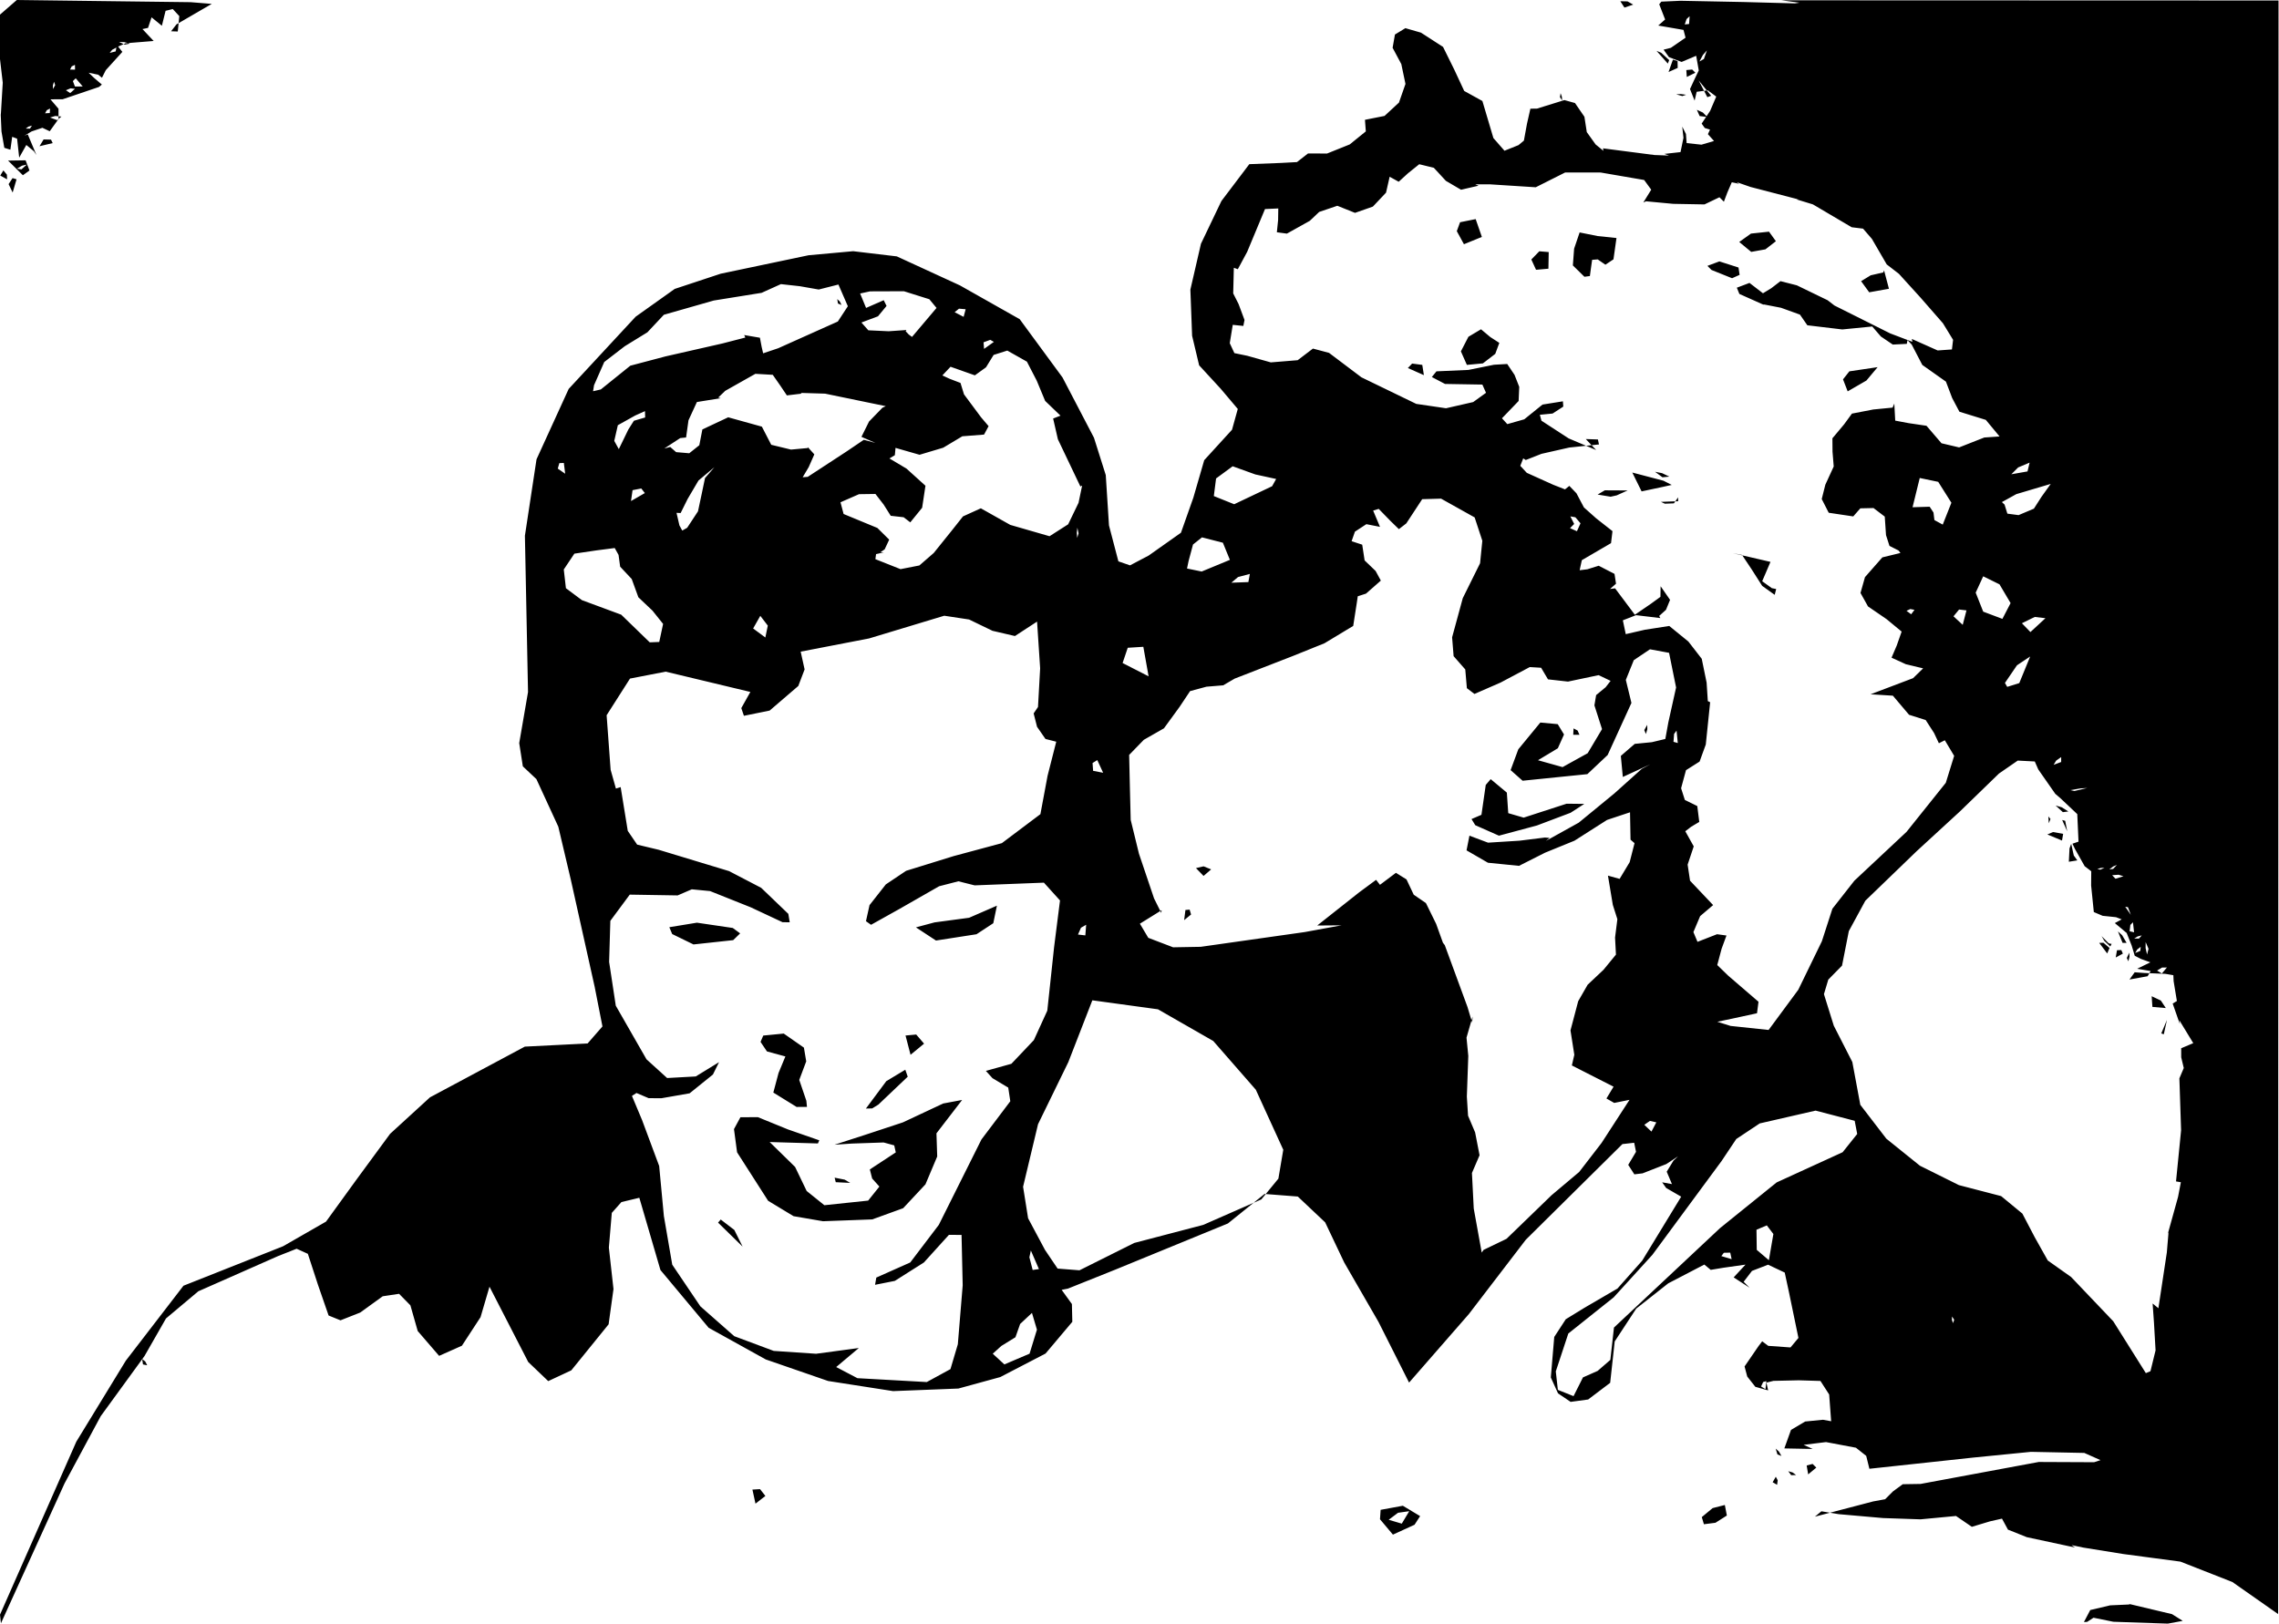 <?xml version="1.0" encoding="UTF-8" standalone="no"?>
<!-- Created with Inkscape (http://www.inkscape.org/) -->

<svg
   xmlns:dc="http://purl.org/dc/elements/1.1/"
   xmlns:cc="http://creativecommons.org/ns#"
   xmlns:rdf="http://www.w3.org/1999/02/22-rdf-syntax-ns#"
   xmlns:svg="http://www.w3.org/2000/svg"
   xmlns="http://www.w3.org/2000/svg"
   xmlns:sodipodi="http://sodipodi.sourceforge.net/DTD/sodipodi-0.dtd"
   xmlns:inkscape="http://www.inkscape.org/namespaces/inkscape"
   version="1.1"
   id="svg10"
   width="3128"
   height="2229.333"
   viewBox="0 0 3128 2229.333"
   sodipodi:docname="jamjam.svg"
   inkscape:version="0.92.4 (5da689c313, 2019-01-14)">
  <defs
     id="defs14" />
  <sodipodi:namedview
     pagecolor="#ffffff"
     bordercolor="#666666"
     borderopacity="1"
     objecttolerance="10"
     gridtolerance="10"
     guidetolerance="10"
     inkscape:pageopacity="0"
     inkscape:pageshadow="2"
     inkscape:window-width="1920"
     inkscape:window-height="1057"
     id="namedview12"
     showgrid="false"
     inkscape:zoom="0.39832537"
     inkscape:cx="1564"
     inkscape:cy="1114.6666"
     inkscape:window-x="-8"
     inkscape:window-y="-8"
     inkscape:window-maximized="1"
     inkscape:current-layer="svg10" />
  <path
     inkscape:connector-curvature="0"
     id="path20"
     d="M0.0 2216.848L104.763 1979.287L172.695 1868.085L251.817 1765.215L388.502 1711.045L447.477 1677.19L489.097 1619.741L535.409 1556.674L590.175 1506.564L720.315 1436.938L806.494 1432.601L826.88 1409.224L816.158 1354.64L783.377 1207.356L766.294 1134.976L736.228 1069.667L717.619 1052.135L712.645 1020.241L724.735 950.146L720.455 735.526L736.388 630.604L780.547 533.94L872.419 434.832L926.066 396.663L989.135 375.792L1109.869 350.436L1170.993 344.888L1230.896 352L1317.429 391.782L1399.57 438.21L1458.315 518.199L1501.514 600.988L1517.702 652.24L1522.116 721.344L1535.021 770.69L1550.991 776.2L1576.682 762.667L1620.897 731.41L1637.869 683.375L1652.827 631.811L1691.001 589.964L1698.891 561.473L1675.3 533.544L1645.859 501.585L1636.202 461.001L1633.829 397.616L1648.343 334.678L1676.415 275.999L1714.717 225.392L1758.106 223.71L1780.151 222.521L1795.334 210.667L1821.418 210.789L1852.569 198.265L1874.63 180.4L1873.446 164.494L1900.32 159.153L1920.117 140.842L1929.053 115.226L1923.341 87.969L1911.403 65.612L1914.608 47.387L1928.929 38.667L1950.333 44.825L1980.618 64.389L1996.037 95.598L2009.678 124.881L2034.625 138.667L2049.741 189.554L2064.947 206.951L2084.191 199.236L2091.596 193.038L2095.787 170.111L2100.515 149.218L2109.532 149.122L2147.186 137.418L2161.718 141.452L2174.667 160.322L2177.908 181.352L2190.015 198.297L2200.805 207.091L2200.096 203.667L2270.685 212.823L2290.83 213.565L2284.321 211.31L2306.558 208.823L2310.615 189.238L2308.945 173.846L2314 183.941L2314.944 196.435L2335.294 198.637L2352.537 193.557L2344.158 184.21L2347.05 177.945L2339.842 175.721L2335.57 169.715L2347.273 152.105L2355.594 132.613L2344.029 124.041L2328.747 126.01L2325.915 138.14L2319.577 122.287L2325.129 110.203L2331.612 96.701L2328.065 76.588L2308.058 85.051L2290.692 78.449L2283.331 68.182L2293.336 65.65L2313.465 51.745L2310.67 41.069L2276 35.067L2285.444 26.74L2277.333 5.873L2280.222 2.254L2306.564 1.059L2393.017 2.767L2463.512 4.666L2469.906 3.707L2444.868 0.42L3127.333 0.667L3126.792 2216.0L3064.001 2171.989L2992.703 2143.995L2914.186 2133.555L2859.158 2124.685L2843.291 2121.328L2847.963 2124.622L2781.823 2110.418L2756.001 2100.098L2747.765 2084.973L2731.429 2088.674L2706.413 2096.209L2684.668 2081.333L2635.98 2085.938L2584.53 2084.18L2523.619 2078.835L2499.939 2074.895L2491.006 2082.274L2571.054 2061.333L2587.407 2058.329L2598.16 2047.591L2611.613 2037.725L2636.065 2037.333L2798.264 2007.191L2874.251 2007.53L2883.007 2004.661L2860.79 1994.768L2787.502 1993.284L2708.313 2001.148L2565.804 2016.515L2561.438 1998.823L2547.326 1987.623L2506.289 1979.883L2475.546 1983.657L2487.948 1989.305L2449.07 1988.567L2458.183 1963.2L2477.7 1951.631L2502.116 1949.231L2518.452 1952.21L2513.729 1956.779L2510.593 1914.535L2498.624 1895.955L2468.968 1895.058L2434.058 1895.833L2424.49 1898.232L2426.811 1908.906L2409.247 1904L2398.141 1889.872L2394.467 1876.049L2413.707 1848.003L2418.643 1841.531L2426.957 1847.752L2457.514 1849.941L2468.401 1836.884L2455.372 1773.943L2449.39 1746.174L2450.479 1747.561L2426.729 1736.349L2404.662 1744.853L2393.213 1759.8L2401.319 1767.916L2379.509 1753.774L2395.742 1736.234L2365.241 1740.557L2348.025 1743.431L2339.237 1736.153L2289.718 1761.933L2245.769 1796.63L2216.248 1841.682L2210.009 1898.527L2179.782 1921.409L2155.727 1924.669L2138.446 1913.009L2128.54 1891.133L2133.252 1835.54L2149.071 1811.229L2174.667 1795.512L2219.999 1769.087L2253.948 1730.812L2307.479 1642.94L2286.866 1631.017L2281.351 1623.224L2294.818 1625.706L2287.623 1608.644L2296.888 1593.471L2303.18 1587.534L2287.07 1598.176L2254.438 1610.941L2243.202 1612.294L2234.792 1599.272L2245.477 1581.368L2242.955 1568.928L2226.83 1570.745L2094.231 1702.038L2015.996 1804.195L1933.994 1898.208L1892.028 1814.888L1844.995 1733.324L1818.824 1678.206L1781.276 1642.769L1735.67 1639.212L1685.325 1679.734L1530.118 1743.391L1465.715 1769.186L1450.887 1772.1L1453.001 1765.129L1471.219 1790.351L1471.794 1814.727L1435.065 1858.309L1372.907 1890.612L1315.414 1906.372L1225.833 1909.898L1136.55 1895.987L1051.012 1866.416L972.666 1822.96L906.474 1743.655L877.503 1644.463L852.925 1650.354L839.713 1665.199L835.687 1712.884L842.026 1769.79L835.333 1818.188L784.109 1881.395L752.459 1896.168L725.022 1869.947L671.842 1766.534L659.567 1808.353L633.988 1847.572L602.709 1861.492L573.333 1827.412L563.29 1792.15L547.771 1776.319L525.297 1779.69L494.387 1802.035L467.351 1812.715L451.012 1806.087L436.408 1763.889L422.542 1721.411L407.126 1714.432L381.383 1724.622L272.194 1772.847L227.849 1810.117L198.401 1861.6L138.208 1944.345L88.575 2036.656L1.275 2228.703L0.0 2216.848M2880.289 2122.422L2878.034 2124.659L2880.289 2122.422L2880.289 2122.422M2731.131 2084.327L2724.879 2079.557L2731.131 2084.327L2731.131 2084.327M2516.667 2082.667L2516.667 2082.667L2516.667 2082.667M2534.667 2082.746L2534.667 2082.746L2534.667 2082.746M2673.333 2081.334L2673.333 2081.334L2673.333 2081.334M2720.792 2079.798L2715.63 2077.223L2720.792 2079.798L2720.792 2079.798M2488.0 1959.375L2484.115 1960.079L2488.0 1959.375L2488.0 1959.375M2159.736 1916.803L2172.673 1891.068L2192.786 1882.169L2210.244 1867.046L2215.215 1822.638L2360.762 1686.147L2438.524 1623.357L2529.065 1581.916L2549.077 1556.862L2545.622 1538.786L2491.944 1524.79L2415.286 1542.379L2383.107 1563.782L2362.905 1594.0L2267.947 1722.772L2214.893 1781.101L2152.555 1830.843L2135.383 1882.835L2138.207 1908.181L2159.736 1916.803L2159.736 1916.803M2423.154 1907.254L2424.449 1896.176L2420.009 1897.368L2417.142 1903.503L2423.154 1907.254L2423.154 1907.254M2444.313 1903.362L2437.41 1901.815L2444.313 1903.362L2444.313 1903.362M1272.0 1897.459L1304.534 1879.703L1314.657 1845.556L1321.333 1764.667L1319.757 1695.483L1302.46 1695.338L1268.037 1733.333L1228.165 1758.555L1201.05 1763.953L1202.753 1754.028L1249.333 1733.278L1288.551 1681.646L1317.744 1623.178L1347.066 1564.423L1386.667 1511.929L1383.842 1493.209L1362.187 1480.24L1353.149 1470.261L1388.174 1460.509L1418.996 1427.985L1437.448 1387.577L1446.768 1300.423L1454.885 1236.259L1432.792 1211.825L1337.728 1215.539L1315.406 1209.946L1288.983 1216.758L1234.486 1247.923L1195.543 1269.681L1188.563 1264.734L1193.461 1242.678L1215.825 1214.218L1243.7 1195.552L1308.934 1175.354L1375.066 1157.589L1428.0 1117.76L1437.822 1065.065L1449.734 1018.311L1434.956 1014.545L1423.379 997.842L1418.715 979.465L1424.68 970.678L1427.631 917.578L1423.402 853.405L1393.04 873.227L1362.194 866.04L1330.102 850.524L1296.0 845.359L1192.864 876.526L1098.96 894.666L1104.346 919.055L1095.698 941.777L1056.359 975.567L1021.055 982.737L1017.451 972.184L1029.897 949.989L913.666 922.138L864.699 931.635L832.605 981.977L838.104 1056.828L845.36 1082.649L851.872 1080.632L861.62 1140.705L874.516 1159.601L904.0 1166.666L1000.707 1195.981L1044.74 1218.918L1082.0 1254.666L1083.936 1266.248L1074.031 1266.106L1030.424 1245.671L974.633 1223.399L949.499 1220.963L930.113 1229.333L864.359 1228.262L837.719 1264.246L836.044 1320.629L845.184 1380.758L887.372 1454.396L915.655 1480.05L954.931 1477.888L986.899 1458.273L978.509 1475.26L946.535 1501.043L907.748 1507.812L890.246 1507.69L873.567 1500.592L867.364 1504.611L881.289 1537.838L904.739 1600.829L911.188 1669.548L922.687 1736.334L961.288 1793.529L1007.784 1834.489L1061.917 1854.693L1120.101 1858.614L1178.752 1850.728L1147.701 1876.853L1176.839 1892.14L1272.0 1897.459L1272.0 1897.459M1172.0 1766.667L1172.0 1766.667L1172.0 1766.667M1103.556 1761.778L1107.321 1760.559L1103.556 1761.778L1103.556 1761.778M1019.253 1711.52L985.564 1678.569L989.221 1674.322L1007.893 1688.673L1019.253 1711.52L1019.253 1711.52M1129.636 1676.667L1089.164 1669.723L1054.263 1648.59L1011.667 1582.056L1007.412 1550.195L1016.257 1533.888L1040.267 1533.807L1081.503 1550.624L1124.488 1565.573L1122.622 1569.882L1056.381 1567.93L1091.289 1602.104L1107.174 1635.147L1131.459 1654.685L1191.565 1648.344L1206.98 1629.084L1197.062 1618.008L1193.875 1605.554L1229.484 1582.158L1227.357 1572.523L1212.809 1568.541L1169.459 1570.027L1145.453 1571.605L1186.811 1558.261L1239.254 1540.946L1294.509 1515.036L1320.543 1510.167L1285.323 1555.977L1286.346 1587.771L1270.219 1626.011L1239.614 1658.777L1197.205 1674.149L1129.636 1676.667L1129.636 1676.667M1026.861 1574.327L1024.535 1580.418L1026.861 1574.327L1026.861 1574.327M1273.643 1579.777L1268.14 1580.686L1273.643 1579.777L1273.643 1579.777M1147.097 1623.072L1145.574 1616.869L1159.302 1619.576L1166.927 1624.031L1147.097 1623.072L1147.097 1623.072M1160.667 1538.667L1160.667 1538.667L1160.667 1538.667M1165.333 1537.6L1173.811 1533.846L1165.333 1537.6L1165.333 1537.6M1188.502 1521.947L1216.467 1484.36L1242.555 1468.649L1245.889 1478.235L1205.589 1516.536L1197.115 1521.769L1188.502 1521.947L1188.502 1521.947M1093.377 1519.755L1061.421 1500.017L1068.59 1473.082L1077.973 1450.427L1052.658 1443.528L1043.873 1430.446L1047.59 1421.748L1075.715 1419.01L1103.397 1438.315L1106.562 1457.172L1097.003 1482.667L1106.751 1511.273L1107.586 1519.713L1093.377 1519.755L1093.377 1519.755M1340.813 1469.956L1342.625 1467.687L1340.813 1469.956L1340.813 1469.956M1332.701 1462.19L1334.421 1460.798L1332.701 1462.19L1332.701 1462.19M1249.759 1448.152L1242.863 1421.693L1257.528 1420.324L1268.308 1432.87L1249.759 1448.152L1249.759 1448.152M951.844 1296.648L922.62 1282.39L918.655 1272.994L956.577 1266.788L1005.759 1274.039L1015.87 1281.462L1006.351 1290.752L951.844 1296.648L951.844 1296.648M936.0 1271.333L936.0 1271.333L936.0 1271.333M1284.667 1291.29L1257.142 1273.222L1282.695 1266.379L1330.141 1260.024L1368.295 1243.421L1363.308 1267.526L1340.265 1282.652L1284.667 1291.29L1284.667 1291.29M2446.667 1893.291L2442.05 1891.84L2446.667 1893.291L2446.667 1893.291M1327.12 1885.642L1315.337 1877.688L1327.12 1885.642L1327.12 1885.642M2951.579 1882.548L2958.582 1853.943L2956.403 1815.935L2954.533 1789.624L2962.465 1796.108L2974.051 1719.571L2976.375 1691.975L2975.468 1693.705L2989.455 1643.249L2993.303 1623.11L2986.66 1621.998L2993.618 1551.816L2991.278 1480.475L2997.3 1466.33L2993.774 1451.548L2993.762 1439.152L3010.328 1432.165L2991.203 1400.732L2991.922 1406.048L2982.076 1377.82L2987.848 1374.333L2983.364 1347.026L2983.006 1338.873L2972.001 1337.016L2943.184 1335.842L2929.923 1334.884L2922.786 1344.812L2947.688 1340.299L2951.836 1333.192L2933.276 1330.036L2951.47 1321.192L2938.621 1316.61L2930.003 1312.18L2925.738 1298.07L2918.926 1280.91L2902.668 1267.333L2912.126 1262.216L2904.293 1259.235L2885.921 1257.333L2873.836 1252.175L2870.14 1215.719L2870.303 1196.146L2861.285 1189.24L2847.956 1165.587L2844.517 1158.333L2852.827 1155.539L2851.116 1117.729L2827.963 1095.865L2820.931 1089.859L2797.608 1056.399L2792.435 1044.631L2800.002 1045.836L2769.432 1044.228L2743.643 1062.023L2689.971 1114.113L2630.584 1168.693L2560.259 1236.593L2537.56 1278.37L2528.252 1325.733L2509.391 1344.947L2503.418 1364.898L2516.933 1408.206L2542.376 1458.049L2553.326 1516.819L2589.039 1563.319L2635.126 1600.434L2688.641 1627.079L2746.633 1642.17L2775.771 1666.186L2792.727 1698.602L2810.645 1730.571L2842.668 1753.243L2900.516 1814.009L2945.247 1885.202L2951.581 1882.547L2951.579 1882.548M2958.0 1768.0L2958.0 1768.0L2958.0 1768.0M2960.256 1715.914L2961.867 1715.611L2960.256 1715.914L2960.256 1715.914M2965.968 1659.948L2969.475 1657.458L2965.968 1659.948L2965.968 1659.948M2962.093 1648.151L2966.158 1645.491L2962.093 1648.151L2962.093 1648.151M2945.333 1637.333L2945.333 1637.333L2945.333 1637.333M2970.667 1613.333L2970.667 1613.333L2970.667 1613.333M2974.667 1434.776L2978.813 1431.758L2974.667 1434.776L2974.667 1434.776M2973.583 1423.917L2976.804 1422.948L2973.583 1423.917L2973.583 1423.917M2980.612 1422.578L2982.946 1421.6L2980.612 1422.578L2980.612 1422.578M2966.425 1418.802L2974.216 1400.308L2969.883 1419.984L2966.425 1418.802M2913.321 1404.652L2916.88 1403.489L2913.321 1404.652L2913.321 1404.652M2940.0 1405.333L2940.0 1405.333L2940.0 1405.333M2924.667 1400.0L2924.667 1400.0L2924.667 1400.0M2956.72 1391.537L2960.73 1390.717L2956.72 1391.537L2956.72 1391.537M2965.639 1389.083L2965.639 1389.083L2965.639 1389.083M2954.248 1382.405L2953.244 1367.741L2965.846 1373.684L2972.649 1383.988L2954.248 1382.405L2954.248 1382.405M2936.944 1372.337L2940.369 1370.871L2936.944 1372.337L2936.944 1372.337M2971.628 1364.443L2973.593 1363.343L2971.628 1364.443L2971.628 1364.443M2962.258 1363.147L2964.786 1360.716L2962.258 1363.147L2962.258 1363.147M2949.333 1360.143L2953.984 1359.052L2949.333 1360.143L2949.333 1360.143M2958.667 1354.0L2962.942 1353.31L2958.667 1354.0L2958.667 1354.0M2895.42 1349.473L2898.602 1348.958L2895.42 1349.473L2895.42 1349.473M2972.667 1348.0L2977.26 1348.047L2972.667 1348.0L2972.667 1348.0M2916.667 1341.333L2920.487 1341.22L2916.667 1341.333L2916.667 1341.333M2910.841 1339.544L2913.146 1338.466L2910.841 1339.544L2910.841 1339.544M2892.595 1335.884L2895.511 1334.043L2892.595 1335.884L2892.595 1335.884M2909.333 1332.0L2909.333 1332.0L2909.333 1332.0M2913.333 1326.511L2918.992 1326.551L2913.333 1326.511L2913.333 1326.511M2850.667 1322.667L2850.667 1322.667L2850.667 1322.667M2894.667 1322.0L2898.968 1322.057L2894.667 1322.0L2894.667 1322.0M2919.097 1315.195L2922.562 1307.922L2922.857 1313.394L2921.272 1319.766L2919.097 1315.195L2919.097 1315.195M2903.892 1314.572L2905.647 1304.583L2911.584 1304.37L2913.675 1309.257L2903.892 1314.572L2903.892 1314.572M2884.0 1310.156L2889.052 1308.216L2884.0 1310.156L2884.0 1310.156M2892.233 1309.033L2881.241 1294.527L2887.01 1294.339L2895.39 1301.498L2892.233 1309.033L2892.233 1309.033M2872.872 1304.72L2876.815 1302.033L2872.872 1304.72L2872.872 1304.72M2913.333 1294.524L2906.933 1278.753L2912.716 1283.982L2918.809 1294.482L2913.333 1294.524L2913.333 1294.524M2894.222 1295.111L2884.507 1285.24L2888.279 1291.768L2896.418 1299.439L2899.805 1293.0L2898.269 1296.0L2894.222 1295.111M2876.492 1292.694L2878.402 1291.384L2876.492 1292.694L2876.492 1292.694M2868.0 1288.667L2874.112 1284.245L2868.0 1288.667L2868.0 1288.667M2861.539 1283.264L2864.811 1282.273L2861.539 1283.264L2861.539 1283.264M2902.099 1281.777L2904.833 1280.038L2902.099 1281.777L2902.099 1281.777M2848.737 1268.114L2848.737 1268.114L2848.737 1268.114M2882.667 1265.333L2887.26 1265.286L2882.667 1265.333L2882.667 1265.333M2858.093 1241.484L2860.705 1239.223L2858.093 1241.484L2858.093 1241.484M2868.047 1236.088L2870.798 1234.415L2868.047 1236.088L2868.047 1236.088M2832.0 1224.778L2834.269 1224.197L2832.0 1224.778L2832.0 1224.778M2838.972 1219.75L2842.35 1219.871L2838.972 1219.75L2838.972 1219.75M2854.0 1214.667L2856.526 1212.988L2854.0 1214.667L2854.0 1214.667M2838.25 1212.472L2841.438 1208.855L2838.25 1212.472L2838.25 1212.472M2861.227 1209.872L2865.961 1209.845L2861.227 1209.872L2861.227 1209.872M2820.612 1207.911L2822.946 1206.933L2820.612 1207.911L2820.612 1207.911M2814.667 1194.0L2814.667 1194.0L2814.667 1194.0M2839.561 1183.117L2840.461 1164.815L2842.807 1158.635L2846.354 1174.504L2851.151 1181.24L2839.561 1183.117L2839.561 1183.117M2827.519 1176.408L2829.951 1173.881L2827.519 1176.408L2827.519 1176.408M2855.556 1176.444L2859.527 1168.11L2855.556 1176.444L2855.556 1176.444M2820.0 1172.079L2822.791 1171.161L2820.0 1172.079L2820.0 1172.079M2834.667 1173.333L2834.667 1173.333L2834.667 1173.333M2815.592 1165.814L2818.119 1163.382L2815.592 1165.814L2815.592 1165.814M2816.71 1158.736L2820.554 1155.109L2816.71 1158.736L2816.71 1158.736M2808.0 1156.0L2808.0 1156.0L2808.0 1156.0M2830.184 1154.0L2810.066 1145.65L2817.809 1142.319L2831.74 1144.828L2830.184 1154.0L2830.184 1154.0M2824.0 1147.333L2820.168 1147.333L2824.0 1147.333L2824.0 1147.333M2844.0 1147.333L2844.0 1147.333L2844.0 1147.333M2837.333 1141.333L2830.405 1125.799L2834.523 1126.925L2837.333 1141.333L2837.333 1141.333M2812.0 1130.267L2811.455 1120.905L2814.33 1124.436L2812.0 1130.267L2812.0 1130.267M2794.819 1124.094L2794.819 1124.094L2794.819 1124.094M2820.0 1124.094L2826.866 1120.341L2820.0 1124.094L2820.0 1124.094M2801.333 1116.322L2807.37 1114.211L2801.333 1116.322L2801.333 1116.322M2831.333 1115.02L2821.408 1105.918L2829.76 1108.352L2838.899 1114.12L2831.333 1115.02L2831.333 1115.02M2813.333 1107.335L2813.333 1107.335L2813.333 1107.335M2801.333 1104.001L2801.333 1104.001L2801.333 1104.001M2811.173 1100.732L2818.352 1099.143L2811.173 1100.732L2811.173 1100.732M2794.667 1098.668L2794.667 1098.668L2794.667 1098.668M2800.889 1095.112L2804.626 1093.089L2800.889 1095.112L2800.889 1095.112M2741.083 1087.091L2741.083 1087.091L2741.083 1087.091M2762.667 1071.335L2762.667 1071.335L2762.667 1071.335M2782.0 1068.0L2782.0 1068.0L2782.0 1068.0M2808.256 1067.9L2808.256 1067.9L2808.256 1067.9M2789.333 1057.333L2791.66 1057.333L2789.333 1057.333L2789.333 1057.333M2777.928 1058.551L2780.844 1056.709L2777.928 1058.551L2777.928 1058.551M2797.333 1053.921L2797.333 1053.921L2797.333 1053.921M2762.057 1053.426L2765.952 1052.645L2762.057 1053.426L2762.057 1053.426M2413.333 1881.308L2406.806 1881.786L2413.333 1881.308L2413.333 1881.308M1378.535 1873.246L1413.105 1858.509L1423.222 1825.532L1416.4 1802.529L1400.154 1817.712L1393.725 1835.951L1374.423 1847.843L1362.581 1858.554L1378.535 1873.246L1378.535 1873.246M2431.254 1868.824L2428.155 1869.303L2431.254 1868.824L2431.254 1868.824M2474.0 1844.0L2474.0 1844.0L2474.0 1844.0M2732.71 1828.023L2729.496 1817.943L2733.165 1821.877L2734.624 1828.917L2724.781 1828.152L2727.497 1827.864L2732.71 1828.023M2712.0 1819.921L2712.0 1819.921L2712.0 1819.921M2698.667 1818.509L2698.667 1818.509L2698.667 1818.509M2682.154 1811.989L2679.243 1807.452L2679.113 1812.03L2680.504 1816.588L2682.154 1811.989L2682.154 1811.989M2668.482 1807.333L2661.722 1805.766L2668.482 1807.333L2668.482 1807.333M2467.333 1803.556L2464.593 1803.853L2467.333 1803.556L2467.333 1803.556M2809.333 1790.0L2809.333 1790.0L2809.333 1790.0M2802.667 1781.255L2802.667 1781.255L2802.667 1781.255M1425.963 1742.358L1414.894 1716.82L1412.857 1726.15L1417.373 1743.584L1425.963 1742.358L1425.963 1742.358M1481.617 1744.025L1556.77 1706.483L1651.491 1681.686L1731.205 1646.69L1754.628 1618.195L1761.333 1578.545L1723.632 1496.076L1665.224 1429.206L1589.356 1385.708L1499.274 1373.356L1466.3 1458.234L1424.738 1543.456L1404.214 1629.327L1411.099 1672.601L1434.354 1716.153L1451.61 1741.68L1481.617 1744.025L1481.617 1744.025M2390.667 1741.333L2390.667 1741.333L2390.667 1741.333M2427.844 1730.188L2434.017 1694.21L2425.001 1682.358L2410.828 1688.348L2411.206 1715.979L2427.844 1730.188L2427.844 1730.188M2376.709 1728.735L2374.81 1719.793L2366.034 1719.972L2362.596 1724.532L2376.709 1728.735L2376.709 1728.735M2434.667 1727.255L2434.667 1727.255L2434.667 1727.255M2036.3 1715.985L2067.686 1700.839L2093.597 1675.792L2129.476 1641.027L2167.5 1608.994L2198.149 1569.233L2236.55 1510.0L2215.557 1514.242L2204.888 1508.146L2214.667 1491.921L2171.77 1470.095L2157.424 1462.768L2160.794 1448.141L2155.548 1414.656L2166.116 1374.569L2179.097 1351.968L2200.885 1331.427L2217.938 1310.611L2216.716 1287.185L2219.886 1261.969L2213.651 1242.36L2206.957 1202.18L2222.975 1206.647L2236.791 1183.661L2243.441 1157.599L2237.961 1152.836L2237.265 1115.218L2205.745 1125.706L2161.009 1154.217L2120.667 1170.667L2084.879 1188.747L2042.249 1184.483L2012.875 1167.477L2016.852 1147.334L2042.385 1156.922L2085.465 1154.218L2120.454 1149.876L2126.904 1150.42L2121.719 1154.55L2166.912 1129.434L2215.688 1089.384L2253.33 1055.614L2265.123 1049.334L2227.377 1066.711L2224.65 1037.809L2243.723 1021.286L2267.206 1018.969L2285.713 1014.549L2289.856 991.718L2300.488 943.874L2290.853 896.284L2264.653 891.438L2242.432 906.366L2231.506 933.452L2239.195 965.075L2206.538 1036.592L2178.677 1062.851L2140.632 1066.71L2089.827 1071.887L2073.36 1057.324L2083.907 1028.777L2114.144 992L2138.044 994.209L2146.644 1008.396L2138.189 1027.32L2110.92 1043.739L2144.67 1053.181L2179.119 1034.109L2198.835 1001.022L2188.384 968.417L2190.742 954.313L2203.796 943.497L2210.59 934.769L2194.169 926.926L2152.094 935.784L2124.669 932.699L2115.228 916.776L2099.644 915.842L2059.618 937.089L2023.733 952.744L2013.325 944.818L2011.132 919.108L1995.133 900.853L1993.068 874.989L2007.696 821.241L2031.443 773.291L2034.538 742.439L2024.002 710.379L1977.908 684.596L1952.002 685.334L1930.194 718.586L1920.011 726.462L1908.492 715.251L1892.338 698.659L1884.682 700.988L1894.091 723.334L1875.364 719.648L1859.689 729.924L1855.115 743.021L1869.691 747.795L1872.982 769.418L1888.057 783.881L1895.249 797.103L1874.891 815.001L1863.568 818.652L1862.322 827.203L1857.335 859.334L1817.938 883.119L1775.081 900.415L1694.668 931.671L1678.845 940.891L1655.915 942.789L1633.439 948.841L1618.976 970.525L1597.552 999.936L1569.934 1015.705L1549.793 1036.441L1550.8 1080.749L1551.916 1125.632L1563.261 1172.082L1583.986 1233.473L1593.906 1253.419L1594.337 1249.663L1564.541 1268.165L1576.057 1287.567L1610.144 1300.578L1648.062 1299.906L1790.851 1279.645L1841.271 1270.411L1807.923 1270.667L1865.438 1225.189L1888.731 1207.955L1894.047 1214.788L1915.956 1198.318L1930.461 1207.369L1940.386 1228.367L1957.123 1239.848L1971.159 1268.429L1980.469 1294.305L1983.03 1297.671L2014.194 1382.573L2020.603 1403.989L2021.222 1395.554L2012.831 1424.608L2015.281 1449.634L2013.3 1505.569L2014.955 1531.827L2024.655 1554.728L2030.745 1586.089L2020.289 1610.427L2022.761 1659.218L2033.705 1719.723L2036.3 1715.985L2036.3 1715.985M2047.333 1697.333L2047.333 1697.333L2047.333 1697.333M2026.667 1558.0L2031.685 1557.276L2026.667 1558.0L2026.667 1558.0M2033.333 1550.667L2033.333 1550.667L2033.333 1550.667M2028.25 1530.583L2031.471 1529.615L2028.25 1530.583L2028.25 1530.583M2022.993 1523.667L2028.804 1523.076L2022.993 1523.667L2022.993 1523.667M2198.667 1521.255L2201.101 1521.945L2198.667 1521.255L2198.667 1521.255M2204.972 1516.528L2205.542 1513.267L2204.972 1516.528L2204.972 1516.528M2198.667 1504.0L2198.667 1504.0L2198.667 1504.0M2205.333 1497.333L2204.031 1493.908L2205.333 1497.333L2205.333 1497.333M2194.333 1491.001L2195.621 1488.329L2194.333 1491.001L2194.333 1491.001M2162.667 1478.667L2167.032 1478.383L2162.667 1478.667L2162.667 1478.667M1625.271 1263.267L1627.048 1249.346L1632.796 1248.837L1634.782 1255.542L1625.271 1263.267L1625.271 1263.267M1632.0 1239.444L1634.269 1238.864L1632.0 1239.444L1632.0 1239.444M1651.936 1202.599L1641.507 1191.854L1651.921 1189.428L1662.342 1193.589L1651.936 1202.599L1651.936 1202.599M2213.19 1200.884L2217.45 1201.673L2213.19 1200.884L2213.19 1200.884M2057.333 1147.333L2024.857 1132.949L2019.703 1124.518L2033.333 1118.666L2039.233 1077.658L2046.018 1069.719L2068.193 1088.188L2070.118 1116.409L2091.282 1122.551L2150.225 1103.429L2174.497 1103.694L2155.669 1115.881L2109.483 1133.333L2057.333 1147.333L2057.333 1147.333M2042.667 1119.921L2042.667 1119.921L2042.667 1119.921M2012.667 1140.0L2012.667 1140.0L2012.667 1140.0M2186.0 1090.667L2186.0 1090.667L2186.0 1090.667M2038.0 1062.667L2042.164 1060.484L2038.0 1062.667L2038.0 1062.667M2159.315 1008.77L2159.737 1000.051L2165.285 1002.973L2167.848 1008.794L2159.315 1008.77L2159.315 1008.77M2256.836 1002.333L2260.862 995.172L2260.999 1001.187L2259.054 1007.775L2256.836 1002.333L2256.836 1002.333M2116.0 976L2116.0 976L2116.0 976M1733.333 919.608L1738.133 916.351L1733.333 919.608L1733.333 919.608M1865.333 845.333L1865.333 845.333L1865.333 845.333M2383.958 1717.0L2377.279 1713.254L2383.958 1717.0L2383.958 1717.0M1328.0 1717.333L1328.0 1717.333L1328.0 1717.333M2394.667 1716.0L2394.667 1716.0L2394.667 1716.0M2026.667 1703.255L2026.667 1703.255L2026.667 1703.255M2412.0 1661.256L2406.912 1661.85L2412.0 1661.256L2412.0 1661.256M2418.667 1661.889L2415.342 1663.042L2418.667 1661.889L2418.667 1661.889M2420.667 1654.667L2418.082 1657.162L2420.667 1654.667L2420.667 1654.667M2013.333 1650.667L2013.333 1650.667L2013.333 1650.667M2304.15 1636.95L2303.58 1640.211L2304.15 1636.95L2304.15 1636.95M2312.0 1633.255L2309.449 1633.934L2312.0 1633.255L2312.0 1633.255M2317.333 1627.17L2314.963 1628.489L2317.333 1627.17L2317.333 1627.17M2308.0 1626.047L2301.255 1622.709L2308.0 1626.047L2308.0 1626.047M2293.333 1613.333L2290.671 1613.041L2293.333 1613.333L2293.333 1613.333M2251.132 1608.709L2247.722 1607.933L2251.132 1608.709L2251.132 1608.709M2300.0 1609.333L2300.0 1609.333L2300.0 1609.333M2302.667 1601.921L2299.824 1602.867L2302.667 1601.921L2302.667 1601.921M2256.1 1598.3L2256.1 1598.3L2256.1 1598.3M2246.667 1594.667L2246.667 1594.667L2246.667 1594.667M2257.333 1588.667L2257.333 1588.667L2257.333 1588.667M2263.521 1584.409L2261.11 1588.914L2263.521 1584.409L2263.521 1584.409M2280.0 1589.333L2280.0 1589.333L2280.0 1589.333M2257.171 1584.129L2252.706 1581.322L2257.171 1584.129L2257.171 1584.129M2280.546 1582.0L2272.034 1580.617L2280.546 1582.0L2280.546 1582.0M2300.0 1580.515L2291.529 1581.897L2300.0 1580.515L2300.0 1580.515M2307.224 1579.191L2305.771 1576.35L2307.224 1579.191L2307.224 1579.191M2264.0 1571.333L2258.818 1571.333L2264.0 1571.333L2264.0 1571.333M2250.667 1562.588L2250.667 1562.588L2250.667 1562.588M2251.333 1558.667L2246.09 1558.667L2251.333 1558.667L2251.333 1558.667M2258.667 1555.333L2254.365 1555.276L2258.667 1555.333L2258.667 1555.333M2284.806 1552.361L2284.806 1552.361L2284.806 1552.361M2266.667 1553.6L2273.359 1540.904L2264.596 1538.917L2256.869 1544.271L2266.667 1553.6L2266.667 1553.6M2262.667 1543.412L2262.667 1543.412L2262.667 1543.412M2251.365 1549.233L2248.461 1548.198L2251.365 1549.233L2251.365 1549.233M2285.418 1543.232L2280.378 1540.862L2285.418 1543.232L2285.418 1543.232M2278.109 1537.333L2265.776 1532.364L2278.109 1537.333L2278.109 1537.333M2280.07 1523.333L2276.588 1524.216L2280.07 1523.333L2280.07 1523.333M2294.667 1510.079L2294.667 1510.079L2294.667 1510.079M2006.667 1508.0L2006.667 1508.0L2006.667 1508.0M2305.333 1501.333L2305.333 1501.333L2305.333 1501.333M2020.0 1470.745L2016.643 1469.329L2020.0 1470.745L2020.0 1470.745M2170.458 1466.081L2167.021 1465.331L2170.458 1466.081L2170.458 1466.081M2427.462 1414.06L2468.186 1358.893L2500.562 1292.328L2515.024 1247.623L2545.148 1209.175L2616.747 1142.108L2670.67 1074.728L2682.134 1037.744L2669.328 1016.324L2661.181 1020.427L2654.563 1006.372L2643.051 988.544L2620.221 981.333L2598.025 955.118L2567.419 953.194L2625.752 931.079L2639.58 917.602L2616.006 912.003L2596.197 902.942L2603.286 886.38L2610.064 867.128L2589.323 849.998L2563.893 832.585L2553.596 814.098L2559.729 792.37L2583.592 765.233L2608.443 759.189L2605.841 755.802L2593.368 749.49L2588.609 734.667L2586.893 709.273L2571.453 697.514L2553.349 697.915L2543.643 709L2509.997 703.976L2500.383 685.165L2505.334 665.451L2516.834 640.439L2515.191 620.109L2515.043 601.752L2531.032 582.661L2541.843 567.862L2571.141 562.193L2597.626 559.619L2600 554.105L2601.249 577.486L2619.479 580.918L2644.161 584.559L2664.767 608.569L2688.957 614.265L2723.516 600.671L2744.478 599.237L2725.598 576.462L2689.346 565.252L2679.455 546.548L2670.843 523.945L2638.43 501.037L2623.825 472.972L2618.095 466.967L2617.14 472.1L2597.895 473.055L2581.563 461.985L2569.694 448.249L2528.57 452.305L2480.631 446.584L2470.496 431.941L2444.463 422.538L2421.39 418.059L2420.136 418.188L2387.342 403.556L2383.867 394.99L2401.245 388.435L2419.735 402.654L2431.079 395.744L2443.751 386.004L2466.226 391.734L2508.419 412.18L2517.848 419.46L2594.258 457.702L2624.826 469.318L2624 465.333L2659.497 481.144L2679.073 479.765L2680.666 466.566L2666.722 443.788L2636 408.622L2606.375 375.993L2589.586 363.022L2569.224 327.954L2557.103 313.911L2541.496 312L2488.291 280.618L2465.945 273.791L2468.515 273.809L2402.765 256.717L2383.464 250.02L2386.893 252.333L2376.935 250.266L2370.869 264.273L2366.092 276.93L2360 270.811L2339.487 280.639L2296.544 279.865L2259.208 276.361L2255.518 278L2266.353 260.436L2256.657 247.115L2197.001 236.853L2148.278 236.774L2107.836 257.106L2045.192 253.089L2024.925 253.024L2029.333 254.961L2005.277 260.488L1984.516 248.292L1968 230.394L1947.958 225.475L1932.586 237.829L1919.755 249.534L1907.333 242.667L1902.372 264.506L1884.307 283.637L1859.802 292.243L1835.524 282.509L1810.633 290.963L1797.691 303.206L1766.304 320.727L1752.524 318.884L1754.245 302.091L1754.484 286.187L1736.257 287.014L1711.801 345.725L1698.944 369.616L1693.484 367.617L1692.613 402.837L1700.001 417.443L1708.134 439.297L1706.519 447.487L1692.001 445.982L1687.891 471.174L1694.225 484.802L1711.918 488.45L1744.22 497.535L1781.094 494.524L1802.049 478.572L1824.125 484.452L1868.598 518.019L1943.862 554.514L1984.706 560.506L2022.001 552L2039.603 539.303L2034.597 527.996L1983.35 527.143L1965.232 517.638L1971.604 509.815L2015.484 507.88L2050.501 500.773L2068.707 499.727L2078.746 514.667L2085.206 531.119L2084.352 550.532L2061.5 574.262L2068.816 582.301L2092.093 575.688L2117.128 555.461L2145.136 550.98L2145.662 558.24L2130.968 567.764L2113.487 569.45L2115.692 577.596L2153.034 601.885L2190.743 617.871L2176.566 602.79L2193.188 603.356L2194.644 610.18L2153.861 614.441L2115.735 623.077L2094.182 631.564L2090.667 629.308L2086.662 639.536L2095.539 649.159L2131.873 665.549L2159.547 676.397L2138.437 679.622L2153.958 667.081L2163.751 677.284L2173.989 696.671L2190.85 711.685L2213.178 729.204L2211.183 745.697L2171.12 769.076L2168.115 782.879L2178.631 781.605L2194.245 776.722L2215.981 787.918L2218.037 801.388L2206.99 811.136L2189.416 811.166L2216.772 807.756L2243.892 844L2265.955 828.905L2278.998 819.424L2279.26 804.879L2292.208 823.559L2286.618 837.241L2277.253 845.664L2278.88 848.568L2245.511 844.588L2227.419 851.652L2231.391 870.631L2257.533 864.621L2291.098 859.405L2317.333 880.767L2335.704 904.482L2342.394 937.214L2344.028 962.561L2347.231 964.122L2341.238 1022.174L2332.753 1045.566L2314.086 1057.408L2307.355 1082.193L2312.505 1098.244L2329.573 1106.666L2332.296 1128.445L2321.227 1135.023L2313.115 1141.256L2324.709 1162L2316.323 1187.065L2319.646 1209.168L2351.326 1242.612L2333.503 1257.766L2324.246 1279.69L2329.869 1293.078L2356.686 1282.623L2369.64 1284.391L2362.971 1302.535L2356.987 1324.939L2371.993 1339.488L2413.6 1375.33L2411.552 1391.128L2378.526 1398.301L2357.06 1402.796L2375.251 1408.526L2427.462 1414.06L2427.462 1414.06M2356.667 1273.333L2356.667 1273.333L2356.667 1273.333M2366.667 1270.242L2373.347 1264.972L2366.667 1270.242L2366.667 1270.242M2338.667 1217.255L2338.667 1217.255L2338.667 1217.255M2325.333 1144.0L2325.333 1144.0L2325.333 1144.0M2316.0 1135.921L2318.434 1136.612L2316.0 1135.921L2316.0 1135.921M2340.0 1126.667L2340.0 1126.667L2340.0 1126.667M2354.25 991.139L2356.77 988.21L2354.25 991.139L2354.25 991.139M2355.39 980.092L2355.39 980.092L2355.39 980.092M2353.809 971.316L2359.132 968.494L2353.809 971.316L2353.809 971.316M2256.2 849.4L2256.2 849.4L2256.2 849.4M2236.524 831.224L2248.953 835.062L2236.524 831.224L2236.524 831.224M2235.459 820.138L2238.669 817.897L2235.459 820.138L2235.459 820.138M2293.333 816.588L2293.333 816.588L2293.333 816.588M2435.833 816.667L2418.663 804.381L2404.093 781.52L2391.01 761.921L2378.298 759.426L2430.037 771.417L2418.667 797.981L2431.923 807.525L2437.863 808.687L2435.833 816.667L2435.833 816.667M2228.0 800L2228.0 800L2228.0 800M2253.333 799.333L2258.352 800.057L2253.333 799.333L2253.333 799.333M2212.724 798.759L2215.314 798.151L2212.724 798.759L2212.724 798.759M2173.333 772L2179.29 771.962L2173.333 772L2173.333 772M2574.667 770.588L2574.667 770.588L2574.667 770.588M2498.667 730L2502.386 730.107L2498.667 730L2498.667 730M2472.0 726.667L2472.0 726.667L2472.0 726.667M2558.329 724.188L2563.688 723.458L2558.329 724.188L2558.329 724.188M2497.333 720L2497.333 720L2497.333 720M2475.518 718L2481.024 716.545L2475.518 718L2475.518 718M2553.921 718.275L2564.745 711.411L2553.921 718.275L2553.921 718.275M2558.667 704L2558.667 704L2558.667 704M2566.0 697.333L2566.0 697.333L2566.0 697.333M2313.333 696.321L2318.567 693.424L2313.333 696.321L2313.333 696.321M2215.333 692L2215.333 692L2215.333 692M2315.498 689.72L2321.095 686.308L2315.498 689.72L2315.498 689.72M2182.687 688.333L2186.15 685.939L2182.687 688.333L2182.687 688.333M2220.766 687.11L2223.459 686.112L2220.766 687.11L2220.766 687.11M2295.333 688.41L2279.709 689.032L2285.039 691.527L2297.495 691.07L2303.25 682.839L2303.304 688.158L2295.333 688.41L2295.333 688.41M2210.651 681.959L2192.776 678.991L2202.682 673.164L2234.0 673.333L2218.98 680.098L2210.651 681.959L2210.651 681.959M2232.0 684.667L2232.0 684.667L2232.0 684.667M2186.667 679.333L2186.667 679.333L2186.667 679.333M2241.333 678L2245.719 678L2241.333 678L2241.333 678M2184.25 675.917L2187.471 674.948L2184.25 675.917L2184.25 675.917M2253.149 674.643L2240.378 648.76L2283.162 660L2294.496 665.771L2281.163 668.704L2253.149 674.643L2253.149 674.643M2281.117 666.14L2274.77 667.025L2281.117 666.14L2281.117 666.14M2169.372 662.719L2170.416 662.007L2169.372 662.719L2169.372 662.719M2281.796 655.284L2271.568 647.718L2281.27 649.627L2291.236 654.365L2281.796 655.284L2281.796 655.284M2508.0 650.667L2508.0 650.667L2508.0 650.667M2096.0 642.667L2096.0 642.667L2096.0 642.667M2103.39 638.759L2103.39 638.759L2103.39 638.759M2092.667 634.667L2092.667 634.667L2092.667 634.667M2102.667 626.667L2102.667 626.667L2102.667 626.667M2204.105 615.222L2204.105 615.222L2204.105 615.222M2509.333 602.667L2509.333 602.667L2509.333 602.667M2699.333 600L2699.333 600L2699.333 600M2705.583 595.917L2708.804 594.948L2705.583 595.917L2705.583 595.917M2642.057 577.425L2644.647 576.818L2642.057 577.425L2642.057 577.425M2026.007 545.341L2028.5 544.637L2026.007 545.341L2026.007 545.341M2536.0 537.322L2529.602 520.83L2538.315 509.818L2577.09 504.07L2561.719 522.443L2536.0 537.322L2536.0 537.322M2418.07 532.114L2418.07 532.114L2418.07 532.114M2095.556 517.778L2097.875 515.458L2095.556 517.778L2095.556 517.778M1944.333 516.389L1945.818 513.052L1944.333 516.389L1944.333 516.389M1954.333 515.045L1932.346 505.276L1938.199 499.153L1952.12 500.976L1954.333 515.045L1954.333 515.045M2085.781 512.577L2087.742 511.134L2085.781 512.577L2085.781 512.577M2643.59 511.938L2646.812 509.24L2643.59 511.938L2643.59 511.938M1936.0 512L1936.0 512L1936.0 512M2629.333 504.222L2626.052 495.708L2629.333 504.222L2629.333 504.222M2013.333 500.959L2005.128 482.413L2015.437 462.379L2032.73 452.082L2045.478 462.744L2057.867 470.755L2052.299 485.826L2035.284 498.909L2013.333 500.959L2013.333 500.959M2018.667 494.745L2015.579 494.248L2018.667 494.745L2018.667 494.745M2012.0 476.776L2008.739 473.662L2012.0 476.776L2012.0 476.776M2041.24 456.91L2035.673 459.777L2041.24 456.91L2041.24 456.91M2057.333 495.575L2060.537 493.676L2057.333 495.575L2057.333 495.575M1728.889 488.444L1732.27 485.063L1728.889 488.444L1728.889 488.444M1690.667 474.667L1690.667 474.667L1690.667 474.667M1702.667 470.667L1702.667 470.667L1702.667 470.667M2664.92 470.115L2670.993 468.592L2664.92 470.115L2664.92 470.115M2670.0 460L2670.0 460L2670.0 460M2055.614 452L2059.29 452.249L2055.614 452L2055.614 452M1710.667 449.921L1710.667 449.921L1710.667 449.921M2033.333 448L2033.333 448L2033.333 448M2048.191 446.813L2051.082 446.256L2048.191 446.813L2048.191 446.813M2468.0 433.333L2468.0 433.333L2468.0 433.333M2383.519 421.742L2385.951 419.214L2383.519 421.742L2383.519 421.742M2521.333 416L2521.333 416L2521.333 416M2377.994 409.324L2381.52 408.466L2377.994 409.324L2377.994 409.324M2565.53 401.298L2554.421 386.025L2567.635 377.959L2584.897 374.023L2585.933 371.139L2592.627 396.459L2565.53 401.298L2565.53 401.298M2373.453 391.902L2375.955 389.819L2373.453 391.902L2373.453 391.902M2332.667 392L2332.667 392L2332.667 392M2418.222 392.444L2421.159 390.232L2418.222 392.444L2418.222 392.444M2381.928 390.551L2384.844 388.709L2381.928 390.551L2381.928 390.551M2251.88 385.486L2255.357 383.214L2251.88 385.486L2251.88 385.486M2339.75 387.089L2339.75 387.089L2339.75 387.089M2412.0 386.667L2412.0 386.667L2412.0 386.667M2161.333 385.333L2161.333 385.333L2161.333 385.333M2332.612 382.578L2336.384 381.752L2332.612 382.578L2332.612 382.578M2396.0 382.667L2396.0 382.667L2396.0 382.667M2406.11 382.846L2406.11 382.846L2406.11 382.846M2614.667 382.667L2614.667 382.667L2614.667 382.667M2377.333 381.982L2349.109 370.647L2343.49 365.007L2359.9 358.879L2386.153 367.287L2387.682 377.354L2377.333 381.982L2377.333 381.982M2106.667 380.163L2111.334 377.276L2106.667 380.163L2106.667 380.163M2174.667 379.969L2158.802 364.411L2160.513 341.465L2168.077 319.131L2192.81 324.089L2218.667 326.785L2214.534 356.058L2203.462 363.414L2192.951 356.151L2185.253 356.725L2183.688 367.776L2182.182 378.968L2174.667 379.969L2174.667 379.969M2194.361 347.75L2190.983 347.871L2194.361 347.75L2194.361 347.75M2171.333 328.0L2171.333 328.0L2171.333 328.0M1897.333 378.111L1900.658 376.958L1897.333 378.111L1897.333 378.111M2274.667 376.667L2274.667 376.667L2274.667 376.667M2322.0 376L2322.0 376L2322.0 376M2108.267 370.4L2101.814 356.274L2112.729 345.01L2125.657 346.066L2125.244 368.903L2108.267 370.4L2108.267 370.4M2100.68 369.312L2100.68 369.312L2100.68 369.312M2146.667 364.667L2146.667 364.667L2146.667 364.667M2336.667 365.333L2336.667 365.333L2336.667 365.333M2344.0 365.333L2344.0 365.333L2344.0 365.333M2218.667 361.333L2218.667 361.333L2218.667 361.333M2228.105 360.772L2225.939 355.042L2228.105 360.772L2228.105 360.772M2328.796 359.667L2333.573 355.898L2328.796 359.667L2328.796 359.667M2344.0 358L2347.832 358L2344.0 358L2344.0 358M2097.884 347.189L2105.577 343.095L2097.884 347.189L2097.884 347.189M2403.598 345.82L2387.148 332.219L2403.272 320.689L2428.029 318.06L2437.476 331.162L2423.095 342.325L2403.598 345.82L2403.598 345.82M2009.31 335.305L1999.507 317.344L2003.993 305.113L2025.419 300.818L2033.908 325.29L2009.31 335.305L2009.31 335.305M2106.772 328.556L2106.772 328.556L2106.772 328.556M2181.333 324.667L2185.635 324.609L2181.333 324.667L2181.333 324.667M1987.556 315.111L1990.105 313.857L1987.556 315.111L1987.556 315.111M2393.945 314.578L2397.565 313.647L2393.945 314.578L2393.945 314.578M2161.395 312.741L2165.555 309.798L2161.395 312.741L2161.395 312.741M2001.0 302.407L2003.129 303.119L2001.0 302.407L2001.0 302.407M2150.667 303.255L2150.667 303.255L2150.667 303.255M2375.333 302.667L2375.333 302.667L2375.333 302.667M2388.612 294.578L2390.946 293.6L2388.612 294.578L2388.612 294.578M2490.667 283.333L2490.667 283.333L2490.667 283.333M2155.333 241.333L2159.154 241.447L2155.333 241.333L2155.333 241.333M2991.673 1361.667L2986.856 1362.686L2991.673 1361.667L2991.673 1361.667M2996.806 1357.694L2996.806 1357.694L2996.806 1357.694M3003.388 1349.245L2999.616 1348.419L3003.388 1349.245L3003.388 1349.245M2994.667 1348.0L2994.667 1348.0L2994.667 1348.0M2999.57 1341.865L2994.012 1334.919L2999.57 1341.865L2999.57 1341.865M3016.0 1340.745L3016.0 1340.745L3016.0 1340.745M2957.333 1336.667L2945.012 1331.15L2957.333 1336.667L2957.333 1336.667M2967.224 1336.524L2974.162 1328.3L2967.479 1328.381L2960.669 1332.533L2967.224 1336.524L2967.224 1336.524M2982.667 1331.772L2993.596 1318.216L2982.667 1331.772L2982.667 1331.772M2961.043 1310.636L2955.03 1307.667L2961.043 1310.636L2961.043 1310.636M2937.621 1305.506L2938.168 1299.914L2933.288 1303.713L2930.574 1308.408L2937.621 1305.506L2937.621 1305.506M2948.925 1302.667L2944.967 1293.387L2944.925 1301.662L2946.883 1310.44L2948.925 1302.667L2948.925 1302.667M2940.873 1295.276L2937.988 1294.346L2940.873 1295.276L2940.873 1295.276M1529.333 1289.255L1529.333 1289.255L1529.333 1289.255M2935.795 1288.569L2939.627 1284.211L2934.004 1285.655L2929.277 1288.556L2935.795 1288.569L2935.795 1288.569M1489.654 1284.227L1490.795 1269.62L1483.691 1273.712L1479.569 1283.061L1489.654 1284.227L1489.654 1284.227M2958.667 1285.333L2958.667 1285.333L2958.667 1285.333M2929.077 1279.987L2927.565 1266.229L2923.993 1269.847L2922.962 1278.535L2929.077 1279.987L2929.077 1279.987M2942.667 1278.889L2939.906 1277.661L2942.667 1278.889L2942.667 1278.889M1802.333 1273.889L1799.858 1276.323L1802.333 1273.889L1802.333 1273.889M1821.333 1270.667L1821.333 1270.667L1821.333 1270.667M2942.0 1270.667L2942.0 1270.667L2942.0 1270.667M2958.343 1265.898L2955.023 1269.118L2958.343 1265.898L2958.343 1265.898M1558.667 1266.667L1558.667 1266.667L1558.667 1266.667M1489.858 1264.555L1487.913 1265.247L1489.858 1264.555L1489.858 1264.555M2954.055 1265.245L2947.654 1265.038L2954.055 1265.245L2954.055 1265.245M2978.911 1262.378L2978.911 1262.378L2978.911 1262.378M1499.333 1260.0L1499.333 1260.0L1499.333 1260.0M2941.333 1258.667L2941.333 1258.667L2941.333 1258.667M2965.903 1257.773L2960.68 1256.329L2965.903 1257.773L2965.903 1257.773M2996.972 1257.861L2996.972 1257.861L2996.972 1257.861M2924.665 1256.003L2920.652 1245.519L2907.247 1243.404L2896.405 1242.433L2900.085 1235.382L2916.179 1243.815L2924.665 1256.003L2924.665 1256.003M2947.333 1248.0L2947.333 1248.0L2947.333 1248.0M2908.386 1243.999L2905.9 1244.805L2908.386 1243.999L2908.386 1243.999M2970.667 1245.222L2967.152 1245.678L2970.667 1245.222L2970.667 1245.222M2928.0 1245.333L2928.0 1245.333L2928.0 1245.333M2899.214 1242.799L2893.424 1242.413L2899.214 1242.799L2899.214 1242.799M2885.333 1240.079L2882.246 1239.581L2885.333 1240.079L2885.333 1240.079M2936.0 1234.0L2933.504 1232.196L2936.0 1234.0L2936.0 1234.0M2893.442 1232.0L2888.477 1228.285L2893.442 1232.0L2893.442 1232.0M2930.667 1226.667L2930.667 1226.667L2930.667 1226.667M2881.333 1222.987L2880.972 1209.325L2881.333 1222.987L2881.333 1222.987M2926.176 1219.312L2922.757 1221.694L2926.176 1219.312L2926.176 1219.312M2912.933 1220.0L2909.655 1219.012L2912.933 1220.0L2912.933 1220.0M2213.333 1216.0L2213.333 1216.0L2213.333 1216.0M2898.667 1215.222L2896.397 1215.803L2898.667 1215.222L2898.667 1215.222M2910.667 1212.0L2910.667 1212.0L2910.667 1212.0M2930.0 1208.0L2925.536 1207.765L2930.0 1208.0L2930.0 1208.0M2903.568 1206.447L2914.546 1203.057L2907.852 1200.954L2899.016 1201.597L2903.568 1206.447L2903.568 1206.447M2897.333 1202.667L2897.333 1202.667L2897.333 1202.667M2921.333 1198.4L2919.403 1199.578L2921.333 1198.4L2921.333 1198.4M2882.667 1194.032L2888.512 1191.423L2883.845 1191.586L2878.588 1192.973L2882.667 1194.032L2882.667 1194.032M2900.352 1193.0L2905.578 1187.358L2900.359 1189.63L2895.137 1193.587L2900.352 1193.0L2900.352 1193.0M2880.0 1184.0L2880.0 1184.0L2880.0 1184.0M2912.0 1178.667L2912.0 1178.667L2912.0 1178.667M2870.667 1170.667L2870.667 1170.667L2870.667 1170.667M2320.0 1162.0L2317.104 1161.933L2320.0 1162.0L2320.0 1162.0M2321.333 1153.921L2321.333 1153.921L2321.333 1153.921M2879.302 1132.508L2876.939 1131.487L2879.302 1132.508L2879.302 1132.508M2862.667 1131.412L2862.667 1131.412L2862.667 1131.412M2859.333 1122.667L2859.333 1122.667L2859.333 1122.667M2915.961 1122.719L2913.681 1121.475L2915.961 1122.719L2915.961 1122.719M2856.333 1099.477L2852.656 1095.481L2856.333 1099.477L2856.333 1099.477M2836.667 1096.0L2836.667 1096.0L2836.667 1096.0M2840.0 1091.333L2840.0 1091.333L2840.0 1091.333M2868.0 1088.667L2863.108 1087.999L2868.0 1088.667L2868.0 1088.667M2854.667 1089.333L2854.667 1089.333L2854.667 1089.333M2847.149 1086.0L2864.833 1081.854L2855.375 1082.424L2841.804 1084.782L2847.149 1086.0L2847.149 1086.0M2830.492 1078.211L2828.222 1076.747L2830.492 1078.211L2830.492 1078.211M2834.667 1070.965L2824.139 1064.506L2834.667 1070.965L2834.667 1070.965M2853.333 1070.667L2853.333 1070.667L2853.333 1070.667M2854.667 1066.667L2854.667 1066.667L2854.667 1066.667M2848.0 1063.889L2844.486 1064.345L2848.0 1063.889L2848.0 1063.889M1514.094 1060.939L1506.062 1043.537L1499.569 1047.585L1500.338 1058.31L1514.094 1060.939L1514.094 1060.939M2843.048 1057.0L2837.504 1054.812L2843.048 1057.0L2843.048 1057.0M2831.552 1055.244L2827.769 1053.874L2831.552 1055.244L2831.552 1055.244M2829.0 1046.164L2829.036 1039.431L2822.137 1044.261L2818.67 1050.043L2829.0 1046.164L2829.0 1046.164M2234.219 1043.423L2230.956 1044.78L2234.219 1043.423L2234.219 1043.423M2845.333 1044.756L2835.174 1038.07L2845.333 1044.756L2845.333 1044.756M2282.404 1041.731L2276.04 1040.287L2282.404 1041.731L2282.404 1041.731M2796.0 1042.079L2796.0 1042.079L2796.0 1042.079M2326.667 1040.0L2326.667 1040.0L2326.667 1040.0M2786.126 1038.0L2781.847 1036.347L2786.126 1038.0L2786.126 1038.0M2821.333 1033.333L2821.333 1033.333L2821.333 1033.333M2251.71 1026.873L2247.131 1027.629L2251.71 1026.873L2251.71 1026.873M2335.247 1026.527L2332.423 1027.761L2335.247 1026.527L2335.247 1026.527M2801.078 1025.233L2801.078 1025.233L2801.078 1025.233M2834.667 1024.667L2831.942 1024.469L2834.667 1024.667L2834.667 1024.667M2302.821 1020.143L2301.118 1003.064L2297.756 1007.637L2296.927 1018.463L2302.821 1020.143L2302.821 1020.143M2152.0 1012.809L2148.203 1012.145L2152.0 1012.809L2152.0 1012.809M2315.114 999.645L2310.2 1005.64L2315.114 999.645L2315.114 999.645M2303.577 1002.417L2303.577 1002.417L2303.577 1002.417M1434.667 967.412L1434.667 967.412L1434.667 967.412M1069.333 945.921L1064.344 945.675L1069.333 945.921L1069.333 945.921M2771.526 937.842L2786.489 901.317L2768.377 913.351L2751.839 937.63L2754.989 943.014L2771.526 937.842L2771.526 937.842M1576.491 928.54L1569.254 888.004L1547.871 889.348L1540.797 910.288L1576.491 928.54L1576.491 928.54M2166.667 920L2166.667 920L2166.667 920M2297.333 900L2297.333 900L2297.333 900M1755.333 898.667L1755.333 898.667L1755.333 898.667M904.844 881.355L910.121 856.6L895.559 838.377L876.191 820.04L867.052 794.942L851.185 778.014L848.977 761.857L843.734 752.416L818.761 755.632L788.333 760.119L773.807 781.863L776.735 807.568L798.667 823.935L852.644 843.922L891.789 881.889L904.844 881.355L904.844 881.355M1050.461 875.236L1053.83 858.921L1043.541 845.495L1033.705 862.849L1050.461 875.236L1050.461 875.236M2786.822 867.774L2807.434 848.732L2792.773 847.016L2775.136 855.679L2786.822 867.774L2786.822 867.774M2693.891 857.857L2699.049 838.018L2688.894 836.831L2681.237 846.158L2693.891 857.857L2693.891 857.857M2748.356 849.667L2759.597 828.011L2744.396 802.271L2722.009 791.229L2711.691 813.667L2722.003 839.734L2748.356 849.667L2748.356 849.667M1856.934 842.81L1854.999 841.994L1856.934 842.81L1856.934 842.81M2623.149 843.333L2627.692 837.271L2621.924 836.17L2616.769 838.65L2623.149 843.333L2623.149 843.333M2292.886 827.423L2288.93 829.324L2292.886 827.423L2292.886 827.423M2634.667 830.667L2634.667 830.667L2634.667 830.667M1713.438 799.157L1715.466 787.954L1699.226 792.253L1690.092 800.004L1713.438 799.157L1713.438 799.157M2198.0 794.667L2198.0 794.667L2198.0 794.667M2195.333 786.667L2188.034 786.7L2195.333 786.667L2195.333 786.667M1649.333 784.667L1688.07 768.652L1678.442 745.115L1649.765 737.765L1637.444 747.569L1631.355 770.31L1629.235 780.539L1634.692 781.644L1649.333 784.667L1649.333 784.667M1236.0 781.401L1261.858 776.334L1281.566 759.226L1306.667 728.017L1321.723 708.994L1346.233 697.874L1386.627 720.637L1440.511 736.195L1466.072 719.844L1480.317 690.352L1485.248 666.71L1482.867 667.91L1451.984 603.078L1445.454 574.605L1455.573 570.667L1434.504 550.434L1422.951 522.632L1409.452 496.513L1382.542 481.333L1363.771 487.287L1353.342 504.261L1338.037 515.315L1304.635 503.513L1293.433 515.432L1303.202 519.968L1318.311 525.755L1323.125 541.425L1346.471 572.833L1356.873 585.082L1350.654 596.652L1320.807 598.986L1294.592 614.667L1262.119 624.368L1229.127 614.906L1228.214 624.954L1220.779 629.406L1244.199 643.369L1270.222 666.894L1265.665 697.114L1249.394 717.155L1240.275 710.141L1222.552 708.151L1212.86 692.773L1201.56 678.165L1179.009 678.484L1153.604 689.605L1157.867 705.678L1204.23 724.84L1220.449 740.882L1214.24 754.191L1204.044 761.198L1208.306 758.33L1213.221 758.371L1202.424 760.748L1201.491 767.683L1236.0 781.401L1236.0 781.401M1214.667 758.667L1214.667 758.667L1214.667 758.667M1300.0 732.588L1300.0 732.588L1300.0 732.588M1257.36 722.032L1258.776 721.779L1257.36 722.032L1257.36 722.032M1300.889 723.111L1302.368 718.054L1300.889 723.111L1300.889 723.111M1465.333 718.667L1465.333 718.667L1465.333 718.667M1364.869 711.2L1367.241 710.173L1369.943 713.821L1364.869 711.2L1364.869 711.2M1264.667 706.667L1264.667 706.667L1264.667 706.667M1468.848 703.341L1468.848 703.341L1468.848 703.341M1341.539 692.75L1343.499 692.195L1341.539 692.75L1341.539 692.75M1352.0 691.412L1352.0 691.412L1352.0 691.412M1173.589 686.567L1173.589 686.567L1173.589 686.567M1337.333 685.333L1339.719 685.372L1337.333 685.333L1337.333 685.333M1352.981 681.87L1359.212 679.867L1352.981 681.87L1352.981 681.87M1471.127 651.276L1474.705 650.483L1471.127 651.276L1471.127 651.276M1244.724 641.425L1244.724 641.425L1244.724 641.425M1235.961 631.286L1238.203 629.43L1235.961 631.286L1235.961 631.286M1373.333 623.921L1373.333 623.921L1373.333 623.921M1239.333 621.333L1239.333 621.333L1239.333 621.333M1324.925 531.147L1327.452 528.716L1324.925 531.147L1324.925 531.147M1188.667 761.333L1188.667 761.333L1188.667 761.333M2162.16 758.922L2160.706 759.973L2162.16 758.922L2162.16 758.922M1225.333 748.83L1221.365 747.247L1225.333 748.83L1225.333 748.83M2594.667 746L2590.689 745.752L2594.667 746L2594.667 746M1231.639 744.528L1231.639 744.528L1231.639 744.528M1480.367 732.335L1478.699 724.467L1477.95 731.2L1478.41 738.499L1480.367 732.335L1480.367 732.335M1213.028 735.75L1209.65 735.871L1213.028 735.75L1213.028 735.75M1486.667 736L1486.667 736L1486.667 736M1320.244 733.044L1320.244 733.044L1320.244 733.044M2164.376 729.333L2169.291 718.481L2162.281 710.195L2155.377 708.982L2160.61 719.35L2154.912 725.098L2164.376 729.333L2164.376 729.333M943.172 724.606L958.014 702.007L963.14 677.916L967.653 656.35L980.659 641.321L958.702 659.703L943.73 685.145L934.195 704.369L928.548 704.099L932.537 721.36L936.41 728.435L943.172 724.606L943.172 724.606M1317.333 721.333L1317.333 721.333L1317.333 721.333M2666.475 720.252L2678.349 690.217L2660.248 661.535L2634.903 656.251L2625.043 696.412L2648.521 695.691L2653.786 703.693L2655.038 714.015L2666.475 720.252L2666.475 720.252M2660.667 692L2660.667 692L2660.667 692M2179.333 718.667L2179.333 718.667L2179.333 718.667M2174.667 716L2174.667 716L2174.667 716M2187.731 711.554L2183.583 713.81L2187.731 711.554L2187.731 711.554M1152.806 708.361L1152.806 708.361L1152.806 708.361M2175.215 708.946L2170.301 706.372L2175.215 708.946L2175.215 708.946M2180.0 709.921L2180.0 709.921L2180.0 709.921M2770.563 707.225L2791.587 698.35L2801.832 682.345L2814.667 664.376L2767.413 678.415L2747.655 689.333L2751.333 692.786L2755.181 705.196L2770.563 707.225L2770.563 707.225M2587.191 705.891L2583.133 703.284L2587.191 705.891L2587.191 705.891M1342.667 704.667L1339.725 704.613L1342.667 704.667L1342.667 704.667M1222.411 701.233L1222.411 701.233L1222.411 701.233M1693.949 692.278L1746.003 667.55L1751.552 657.598L1722.956 651.369L1691.86 640.162L1669.103 656.875L1666.021 681.062L1693.949 692.278L1693.949 692.278M866.072 687.884L885.085 676.95L880.171 670.643L868.206 672.957L866.072 687.884L866.072 687.884M1949.333 684.556L1947.064 685.136L1949.333 684.556L1949.333 684.556M2515.333 660L2515.333 660L2515.333 660M1108.649 654.677L1162.173 619.681L1185.627 603.793L1201.55 608.116L1182.348 599.756L1192.77 578.75L1211.135 559.808L1215.756 557.642L1132.468 540.451L1099.056 539.445L1100.215 540.447L1080.002 542.855L1070.934 529.359L1060.652 514.601L1036.796 513.226L995.398 536.579L985.741 545.869L989.266 546.667L956.52 551.955L944.971 577.043L941.668 600.634L933.66 601.432L911.8 615.731L919.915 613.672L928.0 620.745L946.015 622.285L959.826 611.269L964.038 589.573L999.5 572.922L1045.703 585.759L1058.566 610.668L1085.699 617.24L1108.619 615.136L1108.842 614.021L1117.689 623.809L1109.998 641.263L1101.681 655.261L1108.649 654.677L1108.649 654.677M1121.639 625.083L1125.017 625.204L1121.639 625.083L1121.639 625.083M1108.667 606.667L1108.667 606.667L1108.667 606.667M947.556 596.444L950.709 593.904L947.556 596.444L947.556 596.444M1038.222 581.778L1038.222 581.778L1038.222 581.778M1027.556 575.111L1029.875 572.792L1027.556 575.111L1027.556 575.111M982.667 562.667L985.053 562.628L982.667 562.667L982.667 562.667M984.777 550.846L984.777 550.846L984.777 550.846M2083.648 653.444L2077.087 656.816L2083.648 653.444L2083.648 653.444M2094.306 657.861L2094.306 657.861L2094.306 657.861M775.733 650.4L773.882 635.595L767.717 635.842L765.561 643.369L775.733 650.4L775.733 650.4M2782.826 647.237L2785.711 635.155L2769.965 641.778L2760.65 651.131L2782.826 647.237L2782.826 647.237M2745.333 630.667L2745.333 630.667L2745.333 630.667M772.0 628.163L767.333 625.276L772.0 628.163L772.0 628.163M2726.667 625.497L2722.058 622.552L2726.667 625.497L2726.667 625.497M1215.925 621.473L1212.063 619.106L1215.925 621.473L1215.925 621.473M766.743 617.19L763.462 615.595L766.743 617.19L766.743 617.19M849.333 616.625L862.453 589.624L870.035 577.671L885.493 573.181L885.26 564.451L871.921 570.425L848.0 583.773L843.094 605.318L849.333 616.625L849.333 616.625M2738.411 615.9L2738.411 615.9L2738.411 615.9M2189.333 612L2189.333 612L2189.333 612M1218.667 608.745L1218.667 608.745L1218.667 608.745M2581.177 605.233L2578.674 607.209L2581.177 605.233L2581.177 605.233M777.333 604.708L773.448 605.412L777.333 604.708L777.333 604.708M2585.36 596.634L2583.829 596.358L2585.36 596.634L2585.36 596.634M1301.333 589.837L1297.365 591.419L1301.333 589.837L1301.333 589.837M1313.102 581.326L1310.523 578.527L1313.102 581.326L1313.102 581.326M2742.667 578.588L2738.826 578.709L2742.667 578.588L2742.667 578.588M2736.0 574.667L2736.0 574.667L2736.0 574.667M2055.98 569L2051.491 570.947L2055.98 569L2055.98 569M2111.963 567.288L2110.294 568.848L2111.963 567.288L2111.963 567.288M2120.61 570.759L2120.61 570.759L2120.61 570.759M2058.933 562.4L2058.933 562.4L2058.933 562.4M2122.667 561.921L2119.907 563.009L2122.667 561.921L2122.667 561.921M894.52 557.823L891.435 559.844L894.52 557.823L894.52 557.823M905.333 550.667L901.639 550.471L905.333 550.667L905.333 550.667M824.667 534.667L865.137 502.078L913.333 489.333L991.547 471.552L1023.009 463.423L1021.412 460L1043.019 463.678L1045.375 476.149L1047.426 485.072L1068.117 478.106L1149.936 441.436L1163.706 420.438L1150.762 390.641L1123.749 397.494L1097.694 392.934L1071.816 390.077L1045.333 402.037L979.614 412.61L911.178 432.146L888.575 456.236L857.541 475.32L829.364 496.994L815.333 528.851L814.005 537.153L824.667 534.667L824.667 534.667M868.889 496.444L871.208 494.125L868.889 496.444L868.889 496.444M1055.48 473.571L1061.378 468.365L1055.48 473.571L1055.48 473.571M1080.327 471.667L1086.138 471.076L1080.327 471.667L1080.327 471.667M1112.333 453L1117.026 453.041L1112.333 453L1112.333 453M1137.333 440L1143.29 439.962L1137.333 440L1137.333 440M1144.0 426.667L1144.0 426.667L1144.0 426.667M1144.911 421.8L1146.04 416.831L1144.911 421.8L1144.911 421.8M1150.153 416.714L1149.146 410.627L1152.696 413.959L1154.975 418.669L1150.153 416.714L1150.153 416.714M925.333 537.333L925.333 537.333L925.333 537.333M2047.053 532.001L2044.434 530.969L2047.053 532.001L2047.053 532.001M2075.98 525L2071.749 521.593L2075.98 525L2075.98 525M2025.835 520.616L2019.158 520.063L2025.835 520.616L2025.835 520.616M2039.825 519.544L2035.431 517.352L2039.825 519.544L2039.825 519.544M1017.914 515.86L1015.09 517.094L1017.914 515.86L1017.914 515.86M1283.505 511.061L1278.842 513.384L1283.505 511.061L1283.505 511.061M2037.333 510L2033.501 510L2037.333 510L2037.333 510M2064.0 506.079L2064.0 506.079L2064.0 506.079M1329.333 500L1329.333 500L1329.333 500M2639.472 492.361L2639.472 492.361L2639.472 492.361M1698.667 488.745L1695.458 488.212L1698.667 488.745L1698.667 488.745M1350.672 479L1364.131 469.39L1359.163 466.571L1349.949 469.966L1350.672 479L1350.672 479M1236.0 476.556L1232.675 477.709L1236.0 476.556L1236.0 476.556M1225.333 473.333L1225.333 473.333L1225.333 473.333M1243.099 472.797L1240.725 472.082L1243.099 472.797L1243.099 472.797M1047.692 467.121L1039.848 468.731L1047.692 467.121L1047.692 467.121M1251.772 462.562L1285.425 422.78L1275.536 410.825L1240.667 399.858L1194.095 400.021L1180.546 402.963L1188.727 422.765L1212.941 412.169L1216.818 420.032L1205.05 434.267L1182.333 442.788L1191.815 453.482L1219.709 454.79L1244.09 453.085L1243.034 454.739L1247.349 459.3L1251.772 462.562L1251.772 462.562M1239.333 450.667L1239.333 450.667L1239.333 450.667M1214.667 411.952L1219.171 408.133L1214.667 411.952L1214.667 411.952M1230.667 410.714L1236.62 407.137L1230.667 410.714L1230.667 410.714M1209.372 408.052L1211.652 406.808L1209.372 408.052L1209.372 408.052M1198.667 402.667L1198.667 402.667L1198.667 402.667M1361.313 461.667L1352.666 458.566L1361.313 461.667L1361.313 461.667M1354.417 450.75L1351.196 451.718L1354.417 450.75L1354.417 450.75M1178.667 450.814L1174.352 447.421L1178.667 450.814L1178.667 450.814M2491.934 444.747L2494.622 440.422L2491.934 444.747L2491.934 444.747M1322.597 435L1325.39 424.563L1316.243 423.791L1310.273 428.623L1322.597 435L1322.597 435M1697.333 434.064L1694.179 434.181L1697.333 434.064L1697.333 434.064M2540.0 436L2540.0 436L2540.0 436M1294.667 433.222L1291.152 433.678L1294.667 433.222L1294.667 433.222M1302.0 434.667L1302.0 434.667L1302.0 434.667M1334.667 431.815L1329.548 430.986L1334.667 431.815L1334.667 431.815M1164.806 427.028L1164.806 427.028L1164.806 427.028M1174.667 429.333L1174.667 429.333L1174.667 429.333M1198.34 429L1192.273 428.911L1198.34 429L1198.34 429M1185.0 426.333L1179.115 426.333L1185.0 426.333L1185.0 426.333M2485.333 425.375L2481.536 426.039L2485.333 425.375L2485.333 425.375M1209.36 420.634L1204.599 419.894L1209.36 420.634L1209.36 420.634M2438.667 411.333L2436.265 411.393L2438.667 411.333L2438.667 411.333M1176.0 405.442L1166.102 400.767L1176.0 405.442L1176.0 405.442M2390.667 399.333L2390.667 399.333L2390.667 399.333M1213.333 397.255L1213.333 397.255L1213.333 397.255M1179.191 396.558L1176.13 395.265L1179.191 396.558L1179.191 396.558M1688.0 395.588L1682.881 391.267L1688.0 395.588L1688.0 395.588M1683.224 380.524L1680.194 377.547L1683.224 380.524L1683.224 380.524M1138.667 378.667L1138.667 378.667L1138.667 378.667M1113.333 377.412L1107.836 376.794L1113.333 377.412L1113.333 377.412M1774.667 315.412L1774.667 315.412L1774.667 315.412M1763.906 309.667L1761.694 307.287L1763.906 309.667L1763.906 309.667M1793.333 302.079L1793.333 302.079L1793.333 302.079M2286.667 258.667L2286.667 258.667L2286.667 258.667M1902.817 252.95L1902.916 255.514L1902.817 252.95L1902.817 252.95M2281.333 251.191L2281.333 251.191L2281.333 251.191M2370.667 252.776L2364.816 249.383L2370.667 252.776L2370.667 252.776M1786.667 228.267L1784.578 209.727L1786.667 228.267L1786.667 228.267M1966.667 225.333L1966.667 225.333L1966.667 225.333M2100.458 210.392L2097.753 209.835L2100.458 210.392L2100.458 210.392M2091.282 208.869L2087.742 206.63L2091.282 208.869L2091.282 208.869M2305.333 209.333L2305.333 209.333L2305.333 209.333M2376.0 204.0L2376.0 204.0L2376.0 204.0M2382.933 189.067L2382.933 189.067L2382.933 189.067M2366.667 186.667L2366.667 186.667L2366.667 186.667M2362.206 180.609L2358.423 179.915L2362.206 180.609L2362.206 180.609M2365.832 173.495L2368.828 165.781L2365.832 173.495L2365.832 173.495M2357.333 164.524L2352.927 165.622L2357.333 164.524L2357.333 164.524M2388.0 165.333L2388.0 165.333L2388.0 165.333M2361.907 152.151L2358.325 149.889L2361.907 152.151L2361.907 152.151M2369.313 145.667L2365.664 142.469L2369.313 145.667L2369.313 145.667M2348.608 131.505L2331.472 110.411L2343.384 133.415L2348.608 131.505M2341.333 130.482L2334.622 121.955L2341.333 130.482L2341.333 130.482M2358.667 121.144L2353.4 123.024L2358.667 121.144L2358.667 121.144M2350.667 118.0L2350.667 118.0L2350.667 118.0M2345.943 106.759L2345.943 106.759L2345.943 106.759M2350.219 92.756L2346.264 94.658L2350.219 92.756L2350.219 92.756M2368.1 86.3L2368.1 86.3L2368.1 86.3M2338.646 81L2342.789 69.226L2337.323 75.415L2332.518 84.396L2338.646 81L2338.646 81M2354.667 82.667L2354.667 82.667L2354.667 82.667M2348.936 76.492L2343.314 80.813L2348.936 76.492L2348.936 76.492M2357.333 71.412L2357.333 71.412L2357.333 71.412M2355.667 60.018L2351.299 56.441L2355.667 60.018L2355.667 60.018M2367.875 45.849L2366.022 47.257L2367.875 45.849L2367.875 45.849M2314.667 43.333L2314.667 43.333L2314.667 43.333M2318.333 32.963L2319.064 22.255L2314.859 26.2L2312.391 33.526L2318.333 32.963L2318.333 32.963M2296.104 26.238L2296.506 33.843L2296.104 26.238L2296.104 26.238M2308.033 29.913L2304.988 28.997L2308.033 29.913L2308.033 29.913M2299.961 19.948L2296.58 20.492L2299.961 19.948L2299.961 19.948M2314.667 18.578L2307.091 18.946L2314.667 18.578L2314.667 18.578M2329.933 14.849L2318.992 11.712L2329.933 14.849L2329.933 14.849M2298.667 12.0L2296.253 12L2298.667 12.0L2298.667 12.0M2307.276 7.908L2303.409 8.577L2307.276 7.908L2307.276 7.908M2827.333 2228.0L2827.333 2228.0L2827.333 2228.0M2837.333 2228.0L2837.333 2228.0L2837.333 2228.0M2860.264 2226.96L2868.928 2210.47L2896.303 2204.021L2921.482 2202.904L2923.561 2202.409L2981.179 2216.109L2995.879 2225.345L2975.41 2229.105L2900.594 2226.552L2873.418 2221.025L2864.695 2226.686L2860.264 2226.96L2860.264 2226.96M2931.333 2226.667L2931.333 2226.667L2931.333 2226.667M2923.152 2211.341L2923.152 2211.341L2923.152 2211.341M2847.0 2220.241L2847.391 2217.511L2847.0 2220.241L2847.0 2220.241M2839.428 2212.571L2840.92 2210.071L2839.428 2212.571L2839.428 2212.571M2848.724 2212.092L2851.314 2211.485L2848.724 2212.092L2848.724 2212.092M2821.333 2210.667L2821.333 2210.667L2821.333 2210.667M2884.206 2195.416L2886.166 2194.862L2884.206 2195.416L2884.206 2195.416M2924.724 2140.092L2924.724 2140.092L2924.724 2140.092M2910.142 2137.889L2912.087 2138.58L2910.142 2137.889L2910.142 2137.889M1911.825 2106.933L1894.076 2085.822L1894.95 2072.899L1925.463 2067.302L1949.158 2081.521L1941.508 2093.367L1911.825 2106.933L1911.825 2106.933M1923.974 2091.85L1934.219 2074.78L1918.835 2076.939L1906.021 2086.553L1923.974 2091.85L1923.974 2091.85M2329.333 2093.921L2329.333 2093.921L2329.333 2093.921M2338.673 2092.684L2335.768 2082.873L2350.644 2070.518L2367.407 2066.254L2370.165 2080.717L2354.524 2090.651L2338.673 2092.684L2338.673 2092.684M2691.114 2093.91L2694.248 2092.009L2691.114 2093.91L2691.114 2093.91M2376.595 2067.884L2378.449 2066.48L2376.595 2067.884L2376.595 2067.884M1036.926 2064.417L1032.725 2045.096L1043.19 2044.477L1050.522 2053.828L1036.926 2064.417L1036.926 2064.417M2409.98 2058.634L2426.579 2043.491L2409.98 2058.634L2409.98 2058.634M2398.667 2057.535L2404.096 2052.328L2398.667 2057.535L2398.667 2057.535M2392.667 2056.0L2392.667 2056.0L2392.667 2056.0M2435.333 2056.0L2435.333 2056.0L2435.333 2056.0M2406.667 2043.041L2423.963 2036.041L2406.667 2043.041L2406.667 2043.041M2483.221 2041.151L2494.611 2041.131L2483.221 2041.151L2483.221 2041.151M2433.03 2035.0L2437.343 2027.456L2439.961 2032.331L2439.114 2038.541L2433.03 2035.0L2433.03 2035.0M2444.0 2032.745L2444.0 2032.745L2444.0 2032.745M2502.816 2031.142L2508.435 2028.466L2502.816 2031.142L2502.816 2031.142M2496.0 2030.667L2496.0 2030.667L2496.0 2030.667M2458.452 2025.291L2454.455 2019.878L2460.312 2021.564L2465.239 2025.114L2458.452 2025.291L2458.452 2025.291M2481.777 2024.219L2479.715 2012.001L2487.85 2009.877L2492.948 2014.924L2481.777 2024.219L2481.777 2024.219M2444.0 2024.0L2444.0 2024.0L2444.0 2024.0M2510.596 2023.248L2523.175 2019.742L2510.596 2023.248L2510.596 2023.248M2502.972 2019.75L2506.35 2019.871L2502.972 2019.75L2502.972 2019.75M2468.0 2014.667L2468.0 2014.667L2468.0 2014.667M2526.07 2014.78L2526.07 2014.78L2526.07 2014.78M2474.667 2013.333L2474.667 2013.333L2474.667 2013.333M2884.0 2007.255L2884.0 2007.255L2884.0 2007.255M2430.846 2001.705L2426.611 1989.603L2430.846 2001.705L2430.846 2001.705M2439.596 1996.805L2437.181 1988.817L2441.656 1992.909L2445.101 1998.949L2439.596 1996.805L2439.596 1996.805M2414.667 1992.503L2418.635 1994.086L2414.667 1992.503L2414.667 1992.503M2492.667 1993.333L2492.667 1993.333L2492.667 1993.333M2417.333 1988.0L2417.333 1988.0L2417.333 1988.0M2412.0 1981.586L2417.723 1978.554L2412.0 1981.586L2412.0 1981.586M2421.333 1981.476L2425.219 1980.772L2421.333 1981.476L2421.333 1981.476M2430.211 1978.068L2430.211 1978.068L2430.211 1978.068M2395.556 1977.777L2399.293 1975.755L2395.556 1977.777L2395.556 1977.777M2406.667 1973.333L2406.667 1973.333L2406.667 1973.333M2441.333 1970.066L2448.245 1963.531L2441.333 1970.066L2441.333 1970.066M2388.706 1967.336L2390.218 1966.786L2388.706 1967.336L2388.706 1967.336M2435.333 1966.667L2435.333 1966.667L2435.333 1966.667M2401.461 1964.079L2403.937 1960.846L2401.461 1964.079L2401.461 1964.079M2407.262 1961.217L2410.958 1959.654L2407.262 1961.217L2407.262 1961.217M2423.327 1959.991L2426.854 1959.132L2423.327 1959.991L2423.327 1959.991M2454.0 1957.333L2458.236 1955.682L2454.0 1957.333L2454.0 1957.333M2431.297 1955.942L2435.124 1953.252L2431.297 1955.942L2431.297 1955.942M2402.0 1953.333L2406.593 1953.38L2402.0 1953.333L2402.0 1953.333M2452.0 1940.0L2452.0 1940.0L2452.0 1940.0M2453.333 1923.333L2457.052 1923.441L2453.333 1923.333L2453.333 1923.333M2369.083 1907.089L2369.083 1907.089L2369.083 1907.089M2389.593 1905.059L2390.919 1901.204L2389.593 1905.059L2389.593 1905.059M2373.0 1901.748L2373.585 1900.552L2373.0 1901.748L2373.0 1901.748M2371.39 1892.092L2375.286 1891.312L2371.39 1892.092L2371.39 1892.092M185.333 1884.0L185.333 1884.0L185.333 1884.0M192.0 1878.667L192.0 1878.667L192.0 1878.667M196.251 1873.281L195.162 1865.986L199.38 1869.185L202.034 1874.432L196.251 1873.281L196.251 1873.281M1865.729 1873.776L1874.2 1868.255L1865.729 1873.776L1865.729 1873.776M2410.667 1860.667L2410.667 1860.667L2410.667 1860.667M2413.333 1834.667L2413.333 1834.667L2413.333 1834.667M2429.479 1827.508L2431.314 1826.112L2429.479 1827.508L2429.479 1827.508M2379.464 1781.686L2383.039 1778.16L2379.464 1781.686L2379.464 1781.686M2392.0 1776.348L2397.719 1773.124L2392.0 1776.348L2392.0 1776.348M2364.333 1745.784L2373.592 1740.322L2364.333 1745.784L2364.333 1745.784M2347.333 1740.0L2351.926 1739.953L2347.333 1740.0L2347.333 1740.0M2356.784 1735.508L2356.125 1730.459L2356.784 1735.508L2356.784 1735.508M2284.0 1645.333L2284.0 1645.333L2284.0 1645.333M2281.333 1636.503L2285.302 1638.086L2281.333 1636.503L2281.333 1636.503M2232.667 1582.667L2232.667 1582.667L2232.667 1582.667M0.0 284.157L0.0 284.157L0.0 284.157M25.333 284.0L25.333 284.0L25.333 284.0M58.667 280.176L62.099 278.822L58.667 280.176L58.667 280.176M30.667 275.444L32.936 274.864L30.667 275.444L30.667 275.444M22.917 271.917L26.137 270.948L22.917 271.917L22.917 271.917M29.333 266.745L29.333 266.745L29.333 266.745M0.105 264.556L0.105 264.556L0.105 264.556M17.375 264.333L11.813 252.784L17.225 244.53L22.713 246.178L17.375 264.333L17.375 264.333M38.667 264.588L38.667 264.588L38.667 264.588M0.02 258.333L1.711 256.539L0.02 258.333L0.02 258.333M45.945 254.578L50.285 253.965L45.945 254.578L45.945 254.578M32.0 252.922L36.452 248.449L32.0 252.922L32.0 252.922M0.385 241.01L4.636 233.924L9.448 239.747L9.728 246.202L0.385 241.01L0.385 241.01M67.333 249.333L67.333 249.333L67.333 249.333M40.68 246.645L40.68 246.645L40.68 246.645M31.412 240.588L11.075 220.478L35.138 220.106L40.46 234.072L31.412 240.588L31.412 240.588M29.41 232.574L36.811 225.968L30.341 227.453L23.406 231.499L29.41 232.574L29.41 232.574M62.667 239.333L62.667 239.333L62.667 239.333M120.674 237.341L122.132 237.068L120.674 237.341L120.674 237.341M50.222 233.778L50.222 233.778L50.222 233.778M71.475 232.778L73.421 232.086L71.475 232.778L71.475 232.778M60.873 225.562L62.269 223.418L60.873 225.562L60.873 225.562M47.333 221.333L47.333 221.333L47.333 221.333M26.333 216.414L23.47 190.366L16.735 187.854L14.267 205.517L5.924 202.956L2.034 180.466L1.023 157.79L1.32 154.667L3.78 113.529L-2.028 63.715L-0.725 20.711L23.068 0.0L261.678 3.0L290.667 5.333L242.24 33.442L234.802 42.93L244.0 43.255L246.1 22.112L237.116 12.405L227.266 14.855L222.19 35.359L208.0 23.786L203.197 38.284L195.531 39.905L210.897 56.266L172.083 59.431L162.106 63.968L167.951 71.204L145.182 96.368L139.954 106.723L134.75 102.542L121.619 99.856L129.171 106.978L139.807 116.085L135.932 119.354L85.986 136.282L67.269 136.373L66.707 133.398L80.307 149.306L80.317 163.421L68.24 180.2L58.207 175.459L43.432 180.409L33.537 186.339L38.146 184.538L49.983 212.828L46.666 207.749L36.137 199.033L26.333 216.414L26.333 216.414M41.142 176.562L43.828 172.464L39.073 173.818L35.352 176.543L41.142 176.562L41.142 176.562M8.972 176.528L8.972 176.528L8.972 176.528M29.333 173.255L26.235 174.075L29.333 173.255L29.333 173.255M38.667 169.333L38.667 169.333L38.667 169.333M9.943 166.759L9.943 166.759L9.943 166.759M78.39 164.936L84.297 160.039L75.831 159.263L68.645 161.323L78.39 164.936L78.39 164.936M30.387 156.401L34.94 150.892L29.86 157.03L25.044 162.855L30.387 156.401L30.387 156.401M62.411 163.9L62.411 163.9L62.411 163.9M21.038 162.447L14.067 160.093L21.038 162.447L21.038 162.447M54.0 162.667L54.0 162.667L54.0 162.667M68.333 155.179L68.633 149.016L64.226 151.316L61.873 155.549L68.333 155.179L68.333 155.179M8.0 152.0L8.0 152.0L8.0 152.0M46.334 150.333L41.641 150.374L46.334 150.333L46.334 150.333M42.667 132.667L42.667 132.667L42.667 132.667M80.0 129.333L76.94 128.895L80.0 129.333L80.0 129.333M48.0 128.524L48.0 128.524L48.0 128.524M96.351 127.793L102.887 121.937L96.804 121.295L90.495 123.902L96.351 127.793L96.351 127.793M85.333 122.556L81.819 123.012L85.333 122.556L85.333 122.556M113.54 118.692L103.944 107.5L100.032 111.312L102.874 118.814L113.54 118.692L113.54 118.692M75.747 116.897L74.093 112.225L72.578 117.362L72.648 122.267L75.747 116.897L75.747 116.897M47.333 114.667L47.333 114.667L47.333 114.667M94.431 112.89L89.124 113.456L94.431 112.89L94.431 112.89M91.333 105.333L91.333 105.333L91.333 105.333M72.667 101.333L72.667 101.333L72.667 101.333M52.972 100.528L52.972 100.528L52.972 100.528M103.0 95.611L102.87 89.044L98.377 91.151L96.195 95.487L103.0 95.611L103.0 95.611M40.0 93.333L40.0 93.333L40.0 93.333M93.333 90.667L93.333 90.667L93.333 90.667M124.791 85.132L118.085 87.659L124.791 85.132L124.791 85.132M109.333 87.412L109.333 87.412L109.333 87.412M101.333 84.079L101.333 84.079L101.333 84.079M134.667 77.476L128.546 76.989L134.667 77.476L134.667 77.476M106.667 76.588L106.667 76.588L106.667 76.588M100.667 72.093L95.902 72.177L100.667 72.093L100.667 72.093M112.0 71.921L108.902 72.741L112.0 71.921L112.0 71.921M158.75 70.583L159.753 65.212L153.954 68.379L150.553 72.648L158.75 70.583L158.75 70.583M141.333 69.333L133.292 66.279L141.333 69.333L141.333 69.333M174.473 64.085L169.998 67.821L174.473 64.085L174.473 64.085M129.333 64.588L126.159 65.371L129.333 64.588L129.333 64.588M72.404 63.352L68.324 62.865L72.404 63.352L72.404 63.352M148.0 61.333L148.0 61.333L148.0 61.333M171.373 61.269L178.297 59.85L170.616 57.855L163.314 57.567L171.373 61.269L171.373 61.269M185.842 59.264L185.842 59.264L185.842 59.264M152.267 54.4L152.267 54.4L152.267 54.4M125.333 53.333L125.333 53.333L125.333 53.333M160.333 51.741L158.205 52.452L160.333 51.741L160.333 51.741M128.0 42.932L123.591 35.021L128.0 42.932L128.0 42.932M143.98 43L141.589 41.256L143.98 43L143.98 43M154.667 41.333L154.667 41.333L154.667 41.333M178.515 39.516L173.539 39.904L178.515 39.516L178.515 39.516M216.721 15.911L212.95 15.086L216.721 15.911L216.721 15.911M136.289 11.756L134.034 13.993L136.289 11.756L136.289 11.756M266.667 13.5L254.959 10.646L266.667 13.5L266.667 13.5M124.0 12.667L121.275 12.469L124.0 12.667L124.0 12.667M253.333 4L250.671 3.708L253.333 4L253.333 4M38.007 214.675L40.5 213.97L38.007 214.675L38.007 214.675M0.0 214.667L0.0 214.667L0.0 214.667M78.4 209.067L78.4 209.067L78.4 209.067M66.231 208.453L71.61 205.215L66.231 208.453L66.231 208.453M132.773 206.839L135.531 204.189L132.773 206.839L132.773 206.839M54.233 200.743L59.845 191.447L70.026 191.69L72.31 196.459L54.233 200.743L54.233 200.743M2066.667 202.667L2066.667 202.667L2066.667 202.667M80.0 200.0L84.593 200.047L80.0 200.0L80.0 200.0M2076.0 198.667L2076.0 198.667L2076.0 198.667M137.333 197.333L137.333 197.333L137.333 197.333M20.02 195.0L20.02 195.0L20.02 195.0M44.713 192.333L57.701 181.622L44.713 192.333L44.713 192.333M2292.0 192.83L2296.487 190.599L2292.0 192.83L2292.0 192.83M139.333 190.667L144.576 190.667L139.333 190.667L139.333 190.667M2318.667 189.333L2322.112 188.502L2318.667 189.333L2318.667 189.333M93.333 187.814L99.95 178.514L93.333 187.814L93.333 187.814M78.667 186.588L78.667 186.588L78.667 186.588M2287.333 186.667L2287.333 186.667L2287.333 186.667M2297.333 183.333L2297.333 183.333L2297.333 183.333M2280.0 181.921L2280.0 181.921L2280.0 181.921M77.0 178.56L79.995 175.874L77.0 178.56L77.0 178.56M161.666 174.333L166.359 174.374L161.666 174.333L161.666 174.333M2272.333 172.45L2274.082 169.802L2272.333 172.45L2272.333 172.45M126.0 168.0L126.0 168.0L126.0 168.0M132.0 167.255L132.0 167.255L132.0 167.255M1841.333 168.0L1841.333 168.0L1841.333 168.0M96.482 164.667L99.931 160.751L96.482 164.667L96.482 164.667M2325.333 165.255L2325.333 165.255L2325.333 165.255M2316.909 164.464L2318.359 160.509L2316.909 164.464L2316.909 164.464M116.883 162.875L122.535 159.103L116.883 162.875L116.883 162.875M2332.789 159.333L2329.001 150.772L2337.257 154.478L2343.278 160.613L2332.789 159.333L2332.789 159.333M2322.258 160.481L2326.094 158.383L2322.258 160.481L2322.258 160.481M2278.667 157.255L2278.667 157.255L2278.667 157.255M98.667 154.667L103.704 154.569L98.667 154.667L98.667 154.667M138.667 155.359L145.855 153.387L138.667 155.359L138.667 155.359M2298.057 154.759L2301.291 153.672L2298.057 154.759L2298.057 154.759M88.583 151.865L108.431 137.979L88.583 151.865L88.583 151.865M122.0 152.0L122.0 152.0L122.0 152.0M135.519 149.742L136.618 146.336L135.519 149.742L135.519 149.742M2313.547 149.013L2315.069 145.764L2313.547 149.013L2313.547 149.013M142.667 148.0L142.667 148.0L142.667 148.0M125.502 141.243L128.67 141.471L125.502 141.243L125.502 141.243M83.075 140.0L90.471 138.587L83.075 140.0L83.075 140.0M112.517 140.91L117.191 139.034L112.517 140.91L112.517 140.91M154.667 141.333L157.358 140.985L154.667 141.333L154.667 141.333M146.16 136.831L149.354 132.476L146.16 136.831L146.16 136.831M2141.111 133.396L2141.971 127.925L2143.672 132.754L2144.091 137.904L2141.111 133.396L2141.111 133.396M157.333 134.667L157.333 134.667L157.333 134.667M192.0 134.824L192.0 134.824L192.0 134.824M117.333 133.333L117.333 133.333L117.333 133.333M2309.075 131.899L2300.674 129.523L2306.919 129.127L2314.242 130.117L2309.075 131.899L2309.075 131.899M2284.754 132.31L2294.464 130.826L2284.754 132.31L2284.754 132.31M133.333 130.667L133.333 130.667L133.333 130.667M164.667 130.667L164.667 130.667L164.667 130.667M174.877 130.797L177.254 129.786L174.877 130.797L174.877 130.797M139.155 126.017L144.584 121.18L139.155 126.017L139.155 126.017M158.055 125.422L153.729 122.522L158.055 125.422L158.055 125.422M166.667 125.312L170.714 122.961L166.667 125.312L166.667 125.312M192.0 121.222L195.514 121.678L192.0 121.222L192.0 121.222M136.638 111.968L139.852 109.623L136.638 111.968L136.638 111.968M123.279 111.911L125.613 110.933L123.279 111.911L123.279 111.911M189.469 111.496L192.048 110.127L189.469 111.496L189.469 111.496M2301.333 108.143L2302.352 103.952L2301.333 108.143L2301.333 108.143M2291.444 108.179L2291.444 108.179L2291.444 108.179M2315.2 105.661L2314.521 96.193L2322.574 95.465L2326.94 99.836L2315.2 105.661L2315.2 105.661M157.394 98.552L158.814 98.966L157.394 98.552L157.394 98.552M2290.126 98.871L2296.124 81.908L2302.506 83.803L2302.699 93.232L2290.126 98.871L2290.126 98.871M179.444 96.179L179.444 96.179L179.444 96.179M142.667 93.333L142.667 93.333L142.667 93.333M184.667 89.333L184.667 89.333L184.667 89.333M229.333 89.476L234.36 87.834L229.333 89.476L229.333 89.476M2230.129 88.208L2230.129 88.208L2230.129 88.208M2289.167 87.322L2273.655 69.834L2280.034 72.453L2290.979 82.507L2289.167 87.322L2289.167 87.322M222.922 86.567L222.922 86.567L222.922 86.567M169.624 85.127L174.202 84.371L169.624 85.127L169.624 85.127M146.667 84.157L146.667 84.157L146.667 84.157M200.777 84.179L200.777 84.179L200.777 84.179M190.667 80.889L195.738 80.301L190.667 80.889L190.667 80.889M164.0 80L164.0 80L164.0 80M2291.667 75.43L2292.002 70.547L2291.667 75.43L2291.667 75.43M2267.333 73.333L2271.926 73.286L2267.333 73.333L2267.333 73.333M224.291 67.794L227.814 67.774L224.291 67.794L224.291 67.794M213.333 65.333L213.333 65.333L213.333 65.333M202.667 64L202.667 64L202.667 64M2290.177 60.647L2287.595 41.12L2290.177 60.647L2290.177 60.647M1904.612 59.911L1908.232 58.98L1904.612 59.911L1904.612 59.911M2270.933 59.733L2273.693 57.737L2270.933 59.733L2270.933 59.733M272.29 55.794L276.869 55.037L272.29 55.794L272.29 55.794M236.588 54.099L241.3 54.581L236.588 54.099L236.588 54.099M2245.333 51.455L2245.333 51.455L2245.333 51.455M2260.877 49.766L2264.473 45.874L2260.877 49.766L2260.877 49.766M280.206 36.75L282.166 36.195L280.206 36.75L280.206 36.75M234.667 34.667L239.634 34.947L234.667 34.667L234.667 34.667M2256.231 35.121L2260.394 34.747L2256.231 35.121L2256.231 35.121M1936.667 33.333L1936.667 33.333L1936.667 33.333M2240.0 26.667L2240.0 26.667L2240.0 26.667M288.333 23.667L293.026 23.708L288.333 23.667L288.333 23.667M339.333 24.0L339.333 24.0L339.333 24.0M2271.675 22.333L2275.509 12.163L2271.675 22.333L2271.675 22.333M275.421 21.749L279.892 18.653L275.421 21.749L275.421 21.749M302.667 22.667L302.667 22.667L302.667 22.667M2255.592 17.814L2259.427 15.717L2255.592 17.814L2255.592 17.814M292.797 13.686L296.372 10.16L292.797 13.686L292.797 13.686M2261.382 11.392L2265.672 8.527L2261.382 11.392L2261.382 11.392M305.333 10.933L312.554 7.9L305.333 10.933L305.333 10.933M2169.6 10.4L2171.098 8.086L2169.6 10.4L2169.6 10.4M2229.6 10.4L2223.933 1.716L2233.843 1.913L2241.632 6.353L2229.6 10.4L2229.6 10.4M2218.0 6.667L2218.0 6.667L2218.0 6.667M321.564 4.454L325.808 4.105L321.564 4.454L321.564 4.454M299.589 3.52L302.441 1.655L299.589 3.52L299.589 3.52M334.492 3.544L338.25 0.711L334.492 3.544L334.492 3.544M308.0 1.333L308.0 1.333L308.0 1.333M376.667 1.333L376.667 1.333L376.667 1.333M2204.667 1.333L2204.667 1.333L2204.667 1.333M2213.083 1.756L2213.083 1.756L2213.083 1.756"
     style="fill:#000000;stroke-width:1.333" />
</svg>
